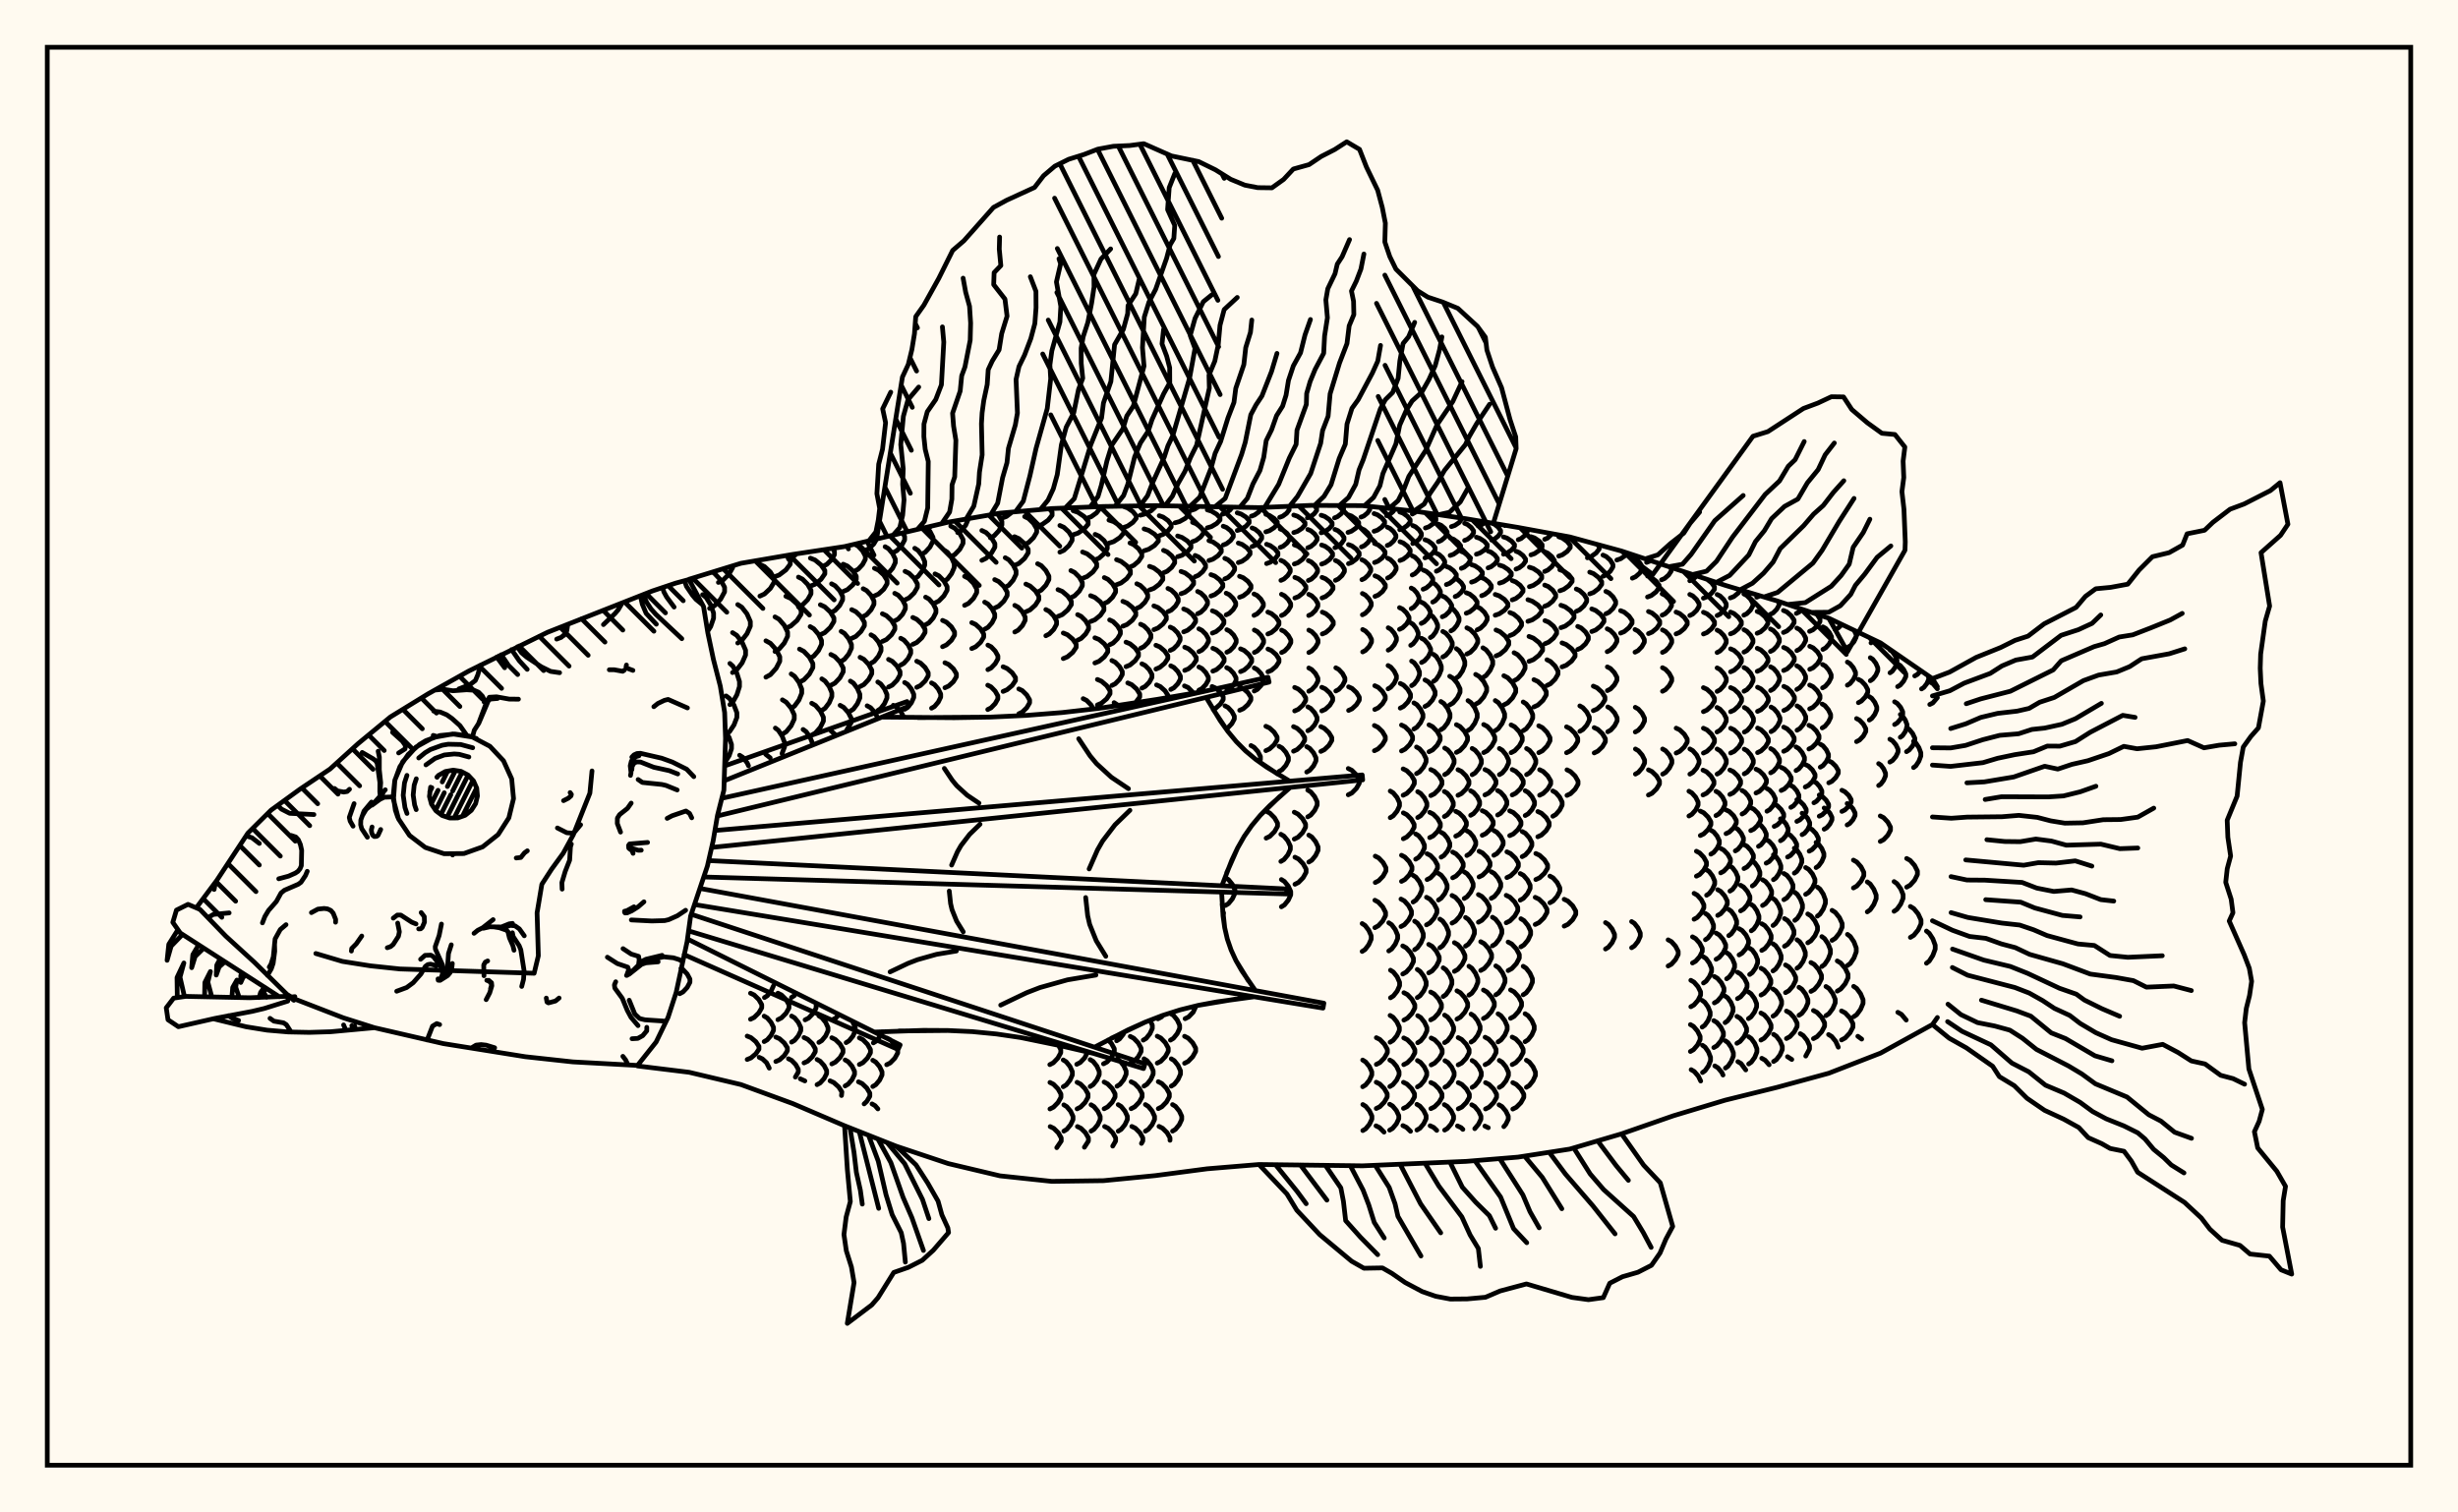 <svg xmlns="http://www.w3.org/2000/svg" width="520" height="320"><rect x="0" y="0" width="520" height="320" fill="floralwhite"/><rect x="10" y="10" width="500" height="300" stroke="black" stroke-width="1" fill="none"/><path stroke="black" stroke-width="1" fill="none" stroke-linecap="round" stroke-linejoin="round" d="
M 145.76 122.56 156.75 119.18 167.71 117.3 178.67 115.64 200.59 110.48 211.55 108.57 222.51 107.6 233.47 107.16 244.42 106.98 266.34 107.4 277.3 106.93 288.26 106.98 299.22 108.14 310.18 109.76 321.14 111.59 332.09 113.6 343.05 116.59 364.97 123.84 375.93 127.13 386.89 130.8 397.85 136.03 408.81 143.58 409.86 145.28 
M 409.86 215.28 408.81 216.77 397.85 222.81 386.89 227.07 375.93 230.06 364.97 232.77 354.01 236.07 343.05 239.89 332.09 243.12 321.14 244.82 310.18 245.72 288.26 246.66 266.34 246.38 255.38 247.29 244.42 248.73 233.47 249.8 222.51 249.95 211.55 248.78 200.59 246.18 189.63 242.52 178.67 238.18 167.71 233.49 156.75 229.47 145.79 226.87 134.87 225.53 
M 143.79 210.25 144.49 209.87 145.38 208.92 145.96 207.83 145.96 207.16 145.38 206.08 144.49 205.13 144.05 204.89 
M 153.4 161.25 154.26 159.88 154.75 158.41 154.75 157.51 154.26 156.05 153.44 154.7 
M 153.61 155.35 154.34 154.8 155.28 153.38 155.89 151.79 155.89 150.8 155.28 149.2 154.34 147.79 153.61 147.24 
M 158.34 162.01 158.09 161.44 157.18 160.25 156.47 159.79 
M 158.77 215.65 159.54 215.27 160.52 214.31 161.15 213.23 161.15 212.56 160.52 211.47 159.54 210.51 158.77 210.14 
M 158.07 224.16 158.87 223.83 159.9 222.96 160.56 221.99 160.56 221.38 159.9 220.4 158.87 219.54 158.07 219.21 
M 149.69 133.61 150.35 132.56 150.96 130.8 150.96 129.72 150.35 127.96 149.39 126.42 148.64 125.81 
M 154.41 149.08 155.06 148.49 155.9 146.98 156.44 145.26 156.44 144.2 155.9 142.48 155.06 140.96 154.41 140.37 
M 161.72 211.06 162.34 210.67 163.14 209.66 163.61 208.63 
M 161.66 220.38 162.3 220.01 163.11 219.08 163.64 218.01 163.64 217.36 163.11 216.3 162.3 215.36 161.66 214.99 
M 162.74 225.99 162.17 224.85 161.29 224.03 160.61 223.71 
M 150.11 128.72 151.13 128.18 152.44 126.79 153.29 125.22 153.29 124.25 152.44 122.68 151.13 121.3 150.67 121.05 
M 154.97 142.3 155.86 141.72 157 140.25 157.73 138.59 157.73 137.56 157 135.89 155.86 134.42 154.97 133.85 
M 162.94 160.34 161.98 159.59 
M 164.57 215.74 165.32 215.36 166.29 214.38 166.91 213.28 166.91 212.59 166.29 211.48 165.32 210.51 164.57 210.13 
M 164.13 224.59 164.92 224.24 165.92 223.34 166.57 222.32 166.57 221.69 165.92 220.67 164.92 219.77 164.13 219.42 
M 151.98 123.23 152.96 122.74 154.21 121.49 155.01 120.08 155.01 119.72 
M 156.07 136.05 156.93 135.5 158.03 134.08 158.74 132.48 158.74 131.49 158.03 129.88 156.93 128.47 156.07 127.91 
M 165.44 159.43 165.99 157.99 165.99 157.13 165.47 155.74 164.66 154.52 164.03 154.04 
M 167.44 211.04 168.05 210.65 
M 167.46 220.49 168.09 220.12 168.89 219.15 169.41 218.07 169.41 217.39 168.89 216.3 168.09 215.34 167.46 214.97 
M 168.26 227.89 168.88 226.83 168.88 226.22 168.32 225.22 167.47 224.35 166.8 224.01 
M 162.03 143.27 162.98 142.75 164.19 141.41 164.97 139.9 164.97 138.96 164.19 137.44 162.98 136.1 162.03 135.58 
M 165.52 155.32 166.32 154.83 167.36 153.57 168.03 152.14 168.03 151.25 167.36 149.82 166.32 148.56 165.52 148.07 
M 170.32 215.78 171.07 215.39 172.03 214.4 172.65 213.27 172.65 212.74 
M 170.09 224.89 170.86 224.53 171.85 223.59 172.48 222.53 172.48 221.88 171.85 220.82 170.86 219.88 170.09 219.52 
M 170.27 228.7 169.31 228.26 
M 160.76 126.12 161.73 125.67 162.97 124.5 163.77 123.18 163.77 122.36 162.97 121.03 161.73 119.87 160.76 119.41 
M 163.95 137.84 164.81 137.34 165.91 136.07 166.62 134.63 166.62 133.73 165.91 132.29 164.81 131.02 163.95 130.52 
M 167.38 149.87 168.1 149.37 169.02 148.11 169.61 146.67 169.61 145.79 169.02 144.35 168.1 143.09 167.38 142.59 
M 171.82 157.1 171.36 155.95 170.54 154.8 169.9 154.34 
M 173.23 220.55 173.85 220.17 174.66 219.19 175.17 218.08 175.17 217.4 174.66 216.29 173.85 215.31 173.23 214.93 
M 172.85 229.49 173.5 229.13 174.34 228.2 174.88 227.15 174.88 226.5 174.34 225.45 173.5 224.52 172.85 224.16 
M 163.69 122.09 164.82 121.67 166.25 120.59 167.18 119.37 167.18 118.61 166.36 117.53 
M 166.25 132.91 167.29 132.45 168.62 131.27 169.48 129.94 169.48 129.12 168.62 127.79 167.29 126.61 166.25 126.15 
M 169.14 144.32 170.05 143.85 171.22 142.63 171.97 141.25 171.97 140.4 171.22 139.02 170.05 137.81 169.14 137.33 
M 171.72 155.53 172.52 155.07 173.54 153.9 174.2 152.57 174.2 151.75 173.54 150.42 172.52 149.25 171.72 148.79 
M 176.05 215.79 176.8 215.4 177.3 214.87 
M 175.97 225.1 176.73 224.72 177.71 223.76 178.34 222.67 178.34 221.99 177.71 220.9 176.73 219.94 175.97 219.56 
M 178.02 231.79 178.1 231.02 177.43 229.97 176.4 229.05 175.6 228.68 
M 166.81 118.29 167.7 117.89 168.52 117.17 
M 168.92 128.41 169.77 127.98 170.86 126.89 171.57 125.64 171.57 124.87 170.86 123.63 169.77 122.53 168.92 122.1 
M 171.39 139.26 172.16 138.81 173.16 137.65 173.8 136.33 173.8 135.51 173.16 134.2 172.16 133.03 171.39 132.58 
M 173.86 150.31 174.54 149.86 175.42 148.7 175.98 147.38 175.98 146.57 175.42 145.25 174.54 144.09 173.86 143.63 
M 176.61 155.35 175.74 154.59 
M 179 220.6 179.62 220.21 180.43 219.22 180.94 218.1 180.94 217.4 180.43 216.29 
M 178.79 229.76 179.43 229.38 180.25 228.43 180.78 227.34 180.78 226.67 180.25 225.59 179.43 224.63 178.79 224.26 
M 171.44 124.01 172.43 123.61 173.68 122.58 174.5 121.41 174.5 120.69 173.68 119.52 172.43 118.49 171.44 118.09 
M 173.55 134.29 174.47 133.86 175.65 132.75 176.42 131.5 176.42 130.73 175.65 129.48 174.47 128.38 173.55 127.95 
M 175.77 144.99 176.62 144.54 177.69 143.41 178.39 142.13 178.39 141.33 177.69 140.05 176.62 138.92 175.77 138.47 
M 179.15 154.43 180.11 152.8 180.11 152.02 179.47 150.77 178.49 149.66 177.73 149.23 
M 181.8 225.22 182.55 224.84 183.52 223.86 184.15 222.75 184.15 222.06 183.52 220.95 182.55 219.97 181.8 219.59 
M 182.81 233.56 183.38 233.02 184.02 231.94 184.02 231.28 183.38 230.21 182.39 229.26 181.61 228.89 
M 174.12 119.8 174.9 119.42 175.89 118.45 176.53 117.35 176.53 116.67 176.16 116.02 
M 175.92 129.56 176.67 129.15 177.64 128.1 178.26 126.91 178.26 126.17 177.64 124.98 176.67 123.93 175.92 123.52 
M 177.95 139.92 178.65 139.49 179.55 138.39 180.13 137.14 180.13 136.36 179.55 135.12 178.65 134.01 177.95 133.58 
M 179.9 150.45 180.55 150.02 181.37 148.91 181.91 147.66 181.91 146.89 181.37 145.63 180.55 144.53 179.9 144.1 
M 184.76 220.65 185.39 220.26 186.19 219.25 186.63 218.28 
M 184.64 229.88 185.27 229.5 186.08 228.54 186.6 227.44 186.6 226.77 186.08 225.67 185.27 224.71 184.64 224.33 
M 185.72 234.62 185.12 233.93 184.48 233.56 
M 178.37 125.15 179.27 124.76 180.41 123.75 181.15 122.61 181.15 121.91 180.41 120.77 179.27 119.76 178.37 119.37 
M 180.18 135.06 181.05 134.65 182.15 133.59 182.87 132.4 182.87 131.66 182.15 130.46 181.05 129.41 180.18 128.99 
M 181.95 145.26 182.75 144.84 183.77 143.76 184.43 142.54 184.43 141.79 183.77 140.57 182.75 139.49 181.95 139.07 
M 185.73 152.03 185.13 150.8 184.19 149.74 183.45 149.33 
M 187.58 225.27 188.33 224.89 189.3 223.9 189.92 222.78 189.92 222.09 189.3 220.97 188.33 219.98 187.58 219.6 
M 180.83 120.82 181.55 120.43 182.47 119.45 183.07 118.33 183.07 117.64 182.47 116.53 181.55 115.55 180.83 115.16 
M 182.61 130.45 183.34 130.05 184.28 129.02 184.89 127.86 184.89 127.14 184.28 125.98 183.34 124.96 182.61 124.56 
M 184.26 140.33 184.94 139.92 185.82 138.87 186.39 137.69 186.39 136.95 185.82 135.77 184.94 134.72 184.26 134.31 
M 185.7 150.33 186.32 149.92 187.12 148.87 187.64 147.68 187.64 146.94 187.12 145.75 186.32 144.7 185.7 144.29 
M 182.99 116.48 183.79 116.09 184.83 115.11 185.47 114.04 
M 184.99 126.08 185.86 125.68 186.96 124.67 187.67 123.51 187.67 122.8 186.96 121.65 185.86 120.63 184.99 120.23 
M 186.67 135.71 187.52 135.32 188.61 134.3 189.31 133.14 189.31 132.43 188.61 131.28 187.52 130.26 186.67 129.86 
M 187.97 145.36 188.76 144.96 189.76 143.94 190.41 142.79 190.41 142.08 189.76 140.92 188.76 139.91 187.97 139.51 
M 191.21 151.78 190.62 150.63 189.7 149.62 188.98 149.22 
M 187.25 121.68 187.95 121.27 188.84 120.23 189.41 119.04 189.41 118.31 188.84 117.13 187.95 116.08 187.25 115.67 
M 189.28 131.37 190.01 130.98 190.94 129.96 191.53 128.81 191.53 128.09 190.94 126.94 190.01 125.92 189.28 125.53 
M 190.55 140.71 191.23 140.32 192.11 139.34 192.67 138.22 192.67 137.53 192.11 136.41 191.23 135.42 190.55 135.04 
M 191.38 150.07 192 149.69 192.8 148.7 193.31 147.58 193.31 146.89 192.8 145.77 192 144.78 191.38 144.4 
M 188.96 116.91 189.74 116.5 190.74 115.44 191.38 114.24 191.38 113.5 190.97 112.74 
M 191.47 126.91 192.31 126.5 193.39 125.45 194.08 124.26 194.08 123.53 193.39 122.34 192.31 121.29 191.47 120.88 
M 193.11 136.33 193.94 135.94 195.01 134.95 195.7 133.83 195.7 133.14 195.01 132.02 193.94 131.03 193.11 130.64 
M 193.94 145.42 194.72 145.04 195.72 144.08 196.37 142.99 196.37 142.32 195.72 141.23 194.72 140.27 193.94 139.9 
M 193.52 122.4 194.2 121.97 195.07 120.85 195.63 119.59 195.63 118.81 195.07 117.55 194.2 116.44 193.52 116 
M 195.82 132.18 196.52 131.78 197.42 130.76 198 129.61 198 128.9 197.42 127.75 196.52 126.73 195.82 126.34 
M 197.07 149.84 197.7 149.48 198.5 148.54 199.01 147.49 199.01 146.84 198.5 145.78 197.7 144.85 197.07 144.49 
M 194.92 117.29 195.72 116.85 196.74 115.74 197.39 114.47 197.39 113.69 196.74 112.42 195.95 111.57 
M 197.8 127.57 198.63 127.15 199.68 126.08 200.37 124.87 200.37 124.12 199.68 122.9 198.63 121.83 197.8 121.42 
M 199.4 136.83 200.22 136.45 201.27 135.48 201.94 134.38 201.94 133.7 201.27 132.61 200.22 131.64 199.4 131.26 
M 199.9 145.51 200.69 145.15 201.69 144.23 202.33 143.19 202.33 142.54 201.69 141.5 200.69 140.58 199.9 140.22 
M 196.13 112.01 196.99 111.32 
M 199.74 122.97 200.43 122.53 201.3 121.38 201.87 120.08 201.87 119.28 201.3 117.99 200.43 116.84 199.74 116.39 
M 201.13 117.79 201.97 117.35 203.05 116.22 203.74 114.95 203.74 114.16 203.05 112.88 201.97 111.75 201.13 111.31 
M 204.06 128.08 204.89 127.67 205.95 126.6 206.63 125.39 206.63 124.64 205.95 123.42 204.89 122.36 204.06 121.94 
M 205.58 137.22 206.4 136.85 207.44 135.9 208.11 134.81 208.11 134.14 207.44 133.06 206.4 132.11 205.58 131.74 
M 202.6 112.69 203.34 112.26 204.28 111.15 204.89 109.73 
M 208.31 133.13 209 132.74 209.87 131.75 210.44 130.62 210.44 129.92 209.87 128.79 209 127.79 208.31 127.4 
M 208.99 141.68 209.67 141.33 210.54 140.42 211.11 139.4 211.11 138.77 210.54 137.75 209.67 136.84 208.99 136.49 
M 208.96 150.12 209.65 149.77 210.53 148.87 211.1 147.86 211.1 147.23 210.53 146.22 209.65 145.32 208.96 144.97 
M 207.71 118.56 208.6 118.13 209.74 117.03 210.47 115.78 210.47 115.01 209.74 113.77 208.6 112.67 207.71 112.24 
M 210.43 128.65 211.28 128.24 212.37 127.19 213.07 126.01 213.07 125.27 212.37 124.08 211.28 123.04 210.43 122.63 
M 212.21 146.29 213.05 145.93 214.13 145.03 214.83 144 214.83 143.36 214.13 142.34 213.05 141.43 212.21 141.07 
M 209.52 113.79 210.31 113.37 211.31 112.29 211.96 111.08 211.96 110.33 211.31 109.11 210.91 108.68 
M 212.66 124.26 213.4 123.84 214.34 122.75 214.95 121.51 214.95 120.75 214.34 119.52 213.4 118.43 212.66 118 
M 214.68 133.72 215.39 133.34 216.3 132.36 216.88 131.24 216.88 130.55 216.3 129.44 215.39 128.46 214.68 128.08 
M 215.53 151.02 216.27 150.66 217.21 149.75 217.82 148.71 217.82 148.07 217.21 147.03 216.27 146.11 215.53 145.76 
M 211.93 109.64 212.92 109.27 214.13 108.34 
M 214.62 119.63 215.55 119.22 216.74 118.16 217.52 116.96 217.52 116.22 216.74 115.02 215.55 113.96 214.62 113.55 
M 217.03 129.44 217.91 129.04 219.04 128.02 219.77 126.87 219.77 126.15 219.04 125 217.91 123.98 217.03 123.58 
M 222.09 225.25 222.84 224.86 223.79 223.87 224.41 222.74 224.41 222.05 223.91 221.13 
M 222.12 234.63 222.87 234.25 223.83 233.27 224.45 232.17 224.45 231.48 223.83 230.38 222.87 229.4 222.12 229.02 
M 223.56 242.82 224.51 241.42 224.51 240.76 223.89 239.68 222.93 238.73 222.17 238.36 
M 216.77 115.2 217.59 114.8 218.64 113.77 219.32 112.61 219.32 111.89 218.64 110.73 217.59 109.7 216.77 109.3 
M 219.51 125.27 220.28 124.86 221.26 123.82 221.9 122.63 221.9 121.9 221.26 120.72 220.28 119.67 219.51 119.27 
M 221.25 134.51 221.98 134.13 222.92 133.17 223.52 132.08 223.52 131.4 222.92 130.31 221.98 129.35 221.25 128.97 
M 224.93 229.93 225.56 229.54 226.35 228.56 226.86 227.44 226.86 226.75 226.35 225.63 225.56 224.65 224.93 224.26 
M 225.06 239.32 225.68 238.94 226.48 237.98 227 236.88 227 236.2 226.48 235.1 225.68 234.14 225.06 233.76 
M 219.43 111.34 220.44 110.98 221.74 110.06 222.58 109.02 222.58 108.37 222 107.65 
M 223.82 130.42 224.73 130.04 225.89 129.05 226.64 127.93 226.64 127.24 225.89 126.12 224.73 125.13 223.82 124.75 
M 224.94 139.34 225.82 138.97 226.94 138.03 227.67 136.96 227.67 136.3 226.94 135.23 225.82 134.29 224.94 133.93 
M 227.79 225.18 228.53 224.8 229.48 223.81 230.09 222.57 
M 227.86 234.61 228.6 234.23 229.56 233.25 230.18 232.14 230.18 231.46 229.56 230.35 228.6 229.37 227.86 228.99 
M 229.41 242.73 230.26 241.42 230.26 240.75 229.64 239.67 228.68 238.72 227.93 238.35 
M 222.23 107.66 222.35 107.62 
M 224.22 116.82 225.06 116.44 226.12 115.45 226.81 114.34 226.81 113.65 226.12 112.54 225.06 111.56 224.22 111.18 
M 226.55 126.46 227.33 126.07 228.33 125.07 228.97 123.94 228.97 123.24 228.33 122.11 227.33 121.11 226.55 120.72 
M 227.98 135.45 228.72 135.08 229.67 134.14 230.29 133.08 230.29 132.42 229.67 131.35 228.72 130.41 227.98 130.04 
M 231.3 150.01 230.82 149.15 229.88 148.19 229.15 147.82 
M 230.63 229.88 231.25 229.49 232.04 228.5 232.55 227.38 232.55 226.69 232.04 225.56 231.25 224.57 230.63 224.19 
M 230.81 239.32 231.43 238.94 232.23 237.97 232.75 236.87 232.75 236.19 232.23 235.09 231.43 234.12 230.81 233.74 
M 227.03 113.14 228.05 112.8 229.35 111.91 230.2 110.91 230.2 110.29 229.35 109.28 228.05 108.4 227.03 108.05 
M 229.02 122.36 229.98 121.98 231.21 121.01 232.01 119.91 232.01 119.23 231.21 118.14 229.98 117.17 229.02 116.79 
M 230.72 131.5 231.63 131.13 232.79 130.18 233.54 129.1 233.54 128.43 232.79 127.35 231.63 126.4 230.72 126.03 
M 231.63 140.27 232.51 139.91 233.63 138.98 234.35 137.93 234.35 137.28 233.63 136.23 232.51 135.3 231.63 134.94 
M 232.16 149.15 233.02 148.78 234.12 147.85 234.83 146.78 234.83 146.13 234.12 145.06 233.02 144.13 232.16 143.76 
M 233.45 225.08 234.19 224.69 235.13 223.7 235.74 222.58 235.74 221.89 235.13 220.77 234.43 220.03 
M 233.58 234.59 234.32 234.2 235.28 233.22 235.9 232.11 235.9 231.42 235.28 230.3 234.32 229.32 233.58 228.93 
M 235.4 242.49 236.02 241.42 236.02 240.75 235.4 239.67 234.43 238.71 233.68 238.34 
M 229.97 109.64 230.84 109.33 231.95 108.53 232.67 107.62 232.67 107.19 
M 231.68 118.46 232.51 118.09 233.57 117.15 234.25 116.09 234.25 115.43 233.57 114.37 232.51 113.43 231.68 113.06 
M 233.62 127.69 234.39 127.32 235.37 126.36 236.01 125.28 236.01 124.61 235.37 123.53 234.39 122.57 233.62 122.2 
M 234.75 136.42 235.48 136.06 236.41 135.14 237.02 134.11 237.02 133.47 236.41 132.43 235.48 131.51 234.75 131.16 
M 235.22 145.03 235.93 144.67 236.84 143.75 237.43 142.71 237.43 142.07 236.84 141.03 235.93 140.11 235.22 139.75 
M 236.62 149.28 235.69 148.66 
M 236.23 220.21 236.84 219.82 237.62 218.84 237.87 218.29 
M 236.31 229.82 236.93 229.43 237.73 228.44 238.24 227.3 238.24 226.6 237.73 225.47 236.93 224.47 236.31 224.08 
M 236.56 239.33 237.18 238.95 237.98 237.97 238.5 236.86 238.5 236.18 237.98 235.08 237.18 234.1 236.56 233.72 
M 234.6 114.92 235.61 114.59 236.9 113.74 237.73 112.78 237.73 112.18 236.9 111.22 235.61 110.37 234.6 110.04 
M 236.21 123.71 237.16 123.35 238.36 122.43 239.14 121.38 239.14 120.74 238.36 119.69 237.16 118.77 236.21 118.41 
M 237.54 132.49 238.42 132.14 239.56 131.22 240.28 130.18 240.28 129.54 239.56 128.51 238.42 127.59 237.54 127.23 
M 238.21 141.05 239.06 140.7 240.15 139.79 240.85 138.77 240.85 138.14 240.15 137.11 239.06 136.21 238.21 135.86 
M 240.15 148.77 241.12 147.46 241.12 146.81 240.45 145.77 239.4 144.85 238.58 144.49 
M 239.11 224.97 239.85 224.59 240.8 223.6 241.41 222.47 241.41 221.78 240.8 220.66 239.85 219.67 239.11 219.28 
M 239.3 234.57 240.05 234.18 241.01 233.19 241.62 232.07 241.62 231.38 241.01 230.26 240.05 229.27 239.3 228.88 
M 241.48 241.92 241.77 241.41 241.77 240.74 241.15 239.66 240.19 238.7 239.44 238.33 
M 237.7 111.6 238.56 111.3 239.66 110.53 240.37 109.66 240.37 109.11 239.66 108.24 238.56 107.47 237.7 107.17 
M 239.05 119.97 239.85 119.62 240.88 118.74 241.55 117.74 241.55 117.12 240.88 116.11 239.85 115.23 239.05 114.88 
M 240.5 128.71 241.24 128.36 242.19 127.45 242.8 126.43 242.8 125.79 242.19 124.77 241.24 123.86 240.5 123.51 
M 241.3 137.16 242 136.81 242.9 135.93 243.48 134.92 243.48 134.3 242.9 133.3 242 132.42 241.3 132.07 
M 241.58 145.59 242.26 145.24 243.14 144.35 243.7 143.33 243.7 142.7 243.14 141.69 242.26 140.8 241.58 140.45 
M 241.86 220.07 242.48 219.69 243.27 218.71 243.78 217.61 243.78 216.92 243.3 215.86 
M 242.02 229.79 242.65 229.4 243.45 228.39 243.96 227.26 243.96 226.55 243.45 225.41 242.65 224.41 242.02 224.01 
M 242.31 239.33 242.93 238.94 243.73 237.97 244.25 236.86 244.25 236.17 243.73 235.06 242.93 234.09 242.31 233.7 
M 241.24 109.01 242.25 108.74 243.55 108.05 244.38 107.27 244.38 106.98 
M 242.04 116.53 243.01 116.21 244.25 115.41 245.05 114.5 245.05 113.93 244.25 113.02 243.01 112.21 242.04 111.9 
M 243.19 124.82 244.1 124.48 245.25 123.62 246 122.63 246 122.02 245.25 121.04 244.1 120.17 243.19 119.83 
M 244.11 133.22 244.96 132.88 246.04 132.01 246.74 131.01 246.74 130.4 246.04 129.41 244.96 128.53 244.11 128.19 
M 244.54 141.56 245.35 141.21 246.39 140.34 247.06 139.34 247.06 138.73 246.39 137.74 245.35 136.86 244.54 136.52 
M 247.12 147.62 247.12 147.18 246.47 146.16 245.46 145.26 244.68 144.91 
M 244.96 215.56 245.71 215.17 246.06 214.8 
M 244.82 224.93 245.57 224.55 246.53 223.55 247.15 222.43 247.15 221.73 246.53 220.61 245.57 219.62 244.82 219.23 
M 245.04 234.56 245.79 234.17 246.76 233.18 247.38 232.06 247.38 231.36 246.76 230.24 245.79 229.25 245.04 228.86 
M 247.52 241.26 247.52 240.74 246.9 239.65 245.94 238.7 245.19 238.32 
M 245.24 113.35 246.06 113.06 247.1 112.32 247.77 111.49 247.77 110.97 247.1 110.13 246.06 109.4 245.24 109.11 
M 246.15 121.19 246.91 120.87 247.88 120.04 248.51 119.1 248.51 118.52 247.88 117.59 246.91 116.76 246.15 116.44 
M 247.08 129.42 247.78 129.09 248.68 128.23 249.26 127.26 249.26 126.66 248.68 125.69 247.78 124.83 247.08 124.5 
M 247.57 137.61 248.25 137.28 249.11 136.42 249.66 135.45 249.66 134.85 249.11 133.87 248.25 133.02 247.57 132.68 
M 247.68 145.87 248.34 145.53 249.18 144.66 249.72 143.68 249.72 143.06 249.18 142.08 248.34 141.21 247.68 140.87 
M 247.61 220.07 248.24 219.69 249.04 218.7 249.56 217.59 249.56 216.91 249.04 215.8 248.24 214.81 247.61 214.43 
M 247.79 229.8 248.42 229.41 249.22 228.4 249.74 227.26 249.74 226.56 249.22 225.42 248.42 224.41 247.79 224.02 
M 248.06 239.32 248.68 238.94 249.48 237.96 250 236.85 250 236.17 249.48 235.06 248.68 234.08 248.06 233.7 
M 248.59 110.61 249.54 110.35 250.74 109.68 251.52 108.92 251.52 108.44 250.74 107.68 249.71 107.1 
M 249.13 117.79 250.04 117.49 251.2 116.73 251.95 115.86 251.95 115.33 251.2 114.46 250.04 113.7 249.13 113.4 
M 249.85 125.62 250.71 125.3 251.8 124.48 252.51 123.55 252.51 122.97 251.8 122.04 250.71 121.22 249.85 120.9 
M 250.41 133.69 251.22 133.36 252.26 132.52 252.93 131.56 252.93 130.97 252.26 130.02 251.22 129.17 250.41 128.84 
M 250.63 141.84 251.42 141.51 252.42 140.65 253.07 139.69 253.07 139.09 252.42 138.12 251.42 137.26 250.63 136.93 
M 252.54 146.67 251.35 145.46 250.58 145.12 
M 250.71 215.53 251.46 215.15 252.42 214.16 253.04 212.83 
M 250.6 224.96 251.36 224.57 252.32 223.58 252.95 222.45 252.95 221.76 252.32 220.63 251.36 219.64 250.6 219.25 
M 252 107.98 252.76 107.73 253.6 107.19 
M 252.29 114.6 253.03 114.32 253.99 113.61 254.6 112.81 254.6 112.31 253.99 111.51 253.03 110.8 252.29 110.52 
M 252.83 122.02 253.54 121.71 254.45 120.93 255.04 120.05 255.04 119.5 254.45 118.61 253.54 117.83 252.83 117.52 
M 253.36 129.86 254.03 129.54 254.89 128.72 255.45 127.79 255.45 127.21 254.89 126.28 254.03 125.46 253.36 125.14 
M 253.63 137.87 254.28 137.54 255.12 136.7 255.65 135.75 255.65 135.16 255.12 134.21 254.28 133.37 253.63 133.04 
M 253.63 146.02 254.28 145.69 255.1 144.83 255.63 143.87 255.63 143.27 255.1 142.31 254.28 141.45 253.63 141.12 
M 255.41 111.67 256.28 111.42 257.39 110.76 258.1 110.01 258.1 109.55 257.39 108.8 256.28 108.14 255.41 107.88 
M 255.75 118.6 256.6 118.31 257.67 117.58 258.37 116.75 258.37 116.23 257.67 115.4 256.6 114.66 255.75 114.38 
M 256.18 126.11 256.99 125.8 258.02 125.02 258.69 124.12 258.69 123.57 258.02 122.67 256.99 121.88 256.18 121.58 
M 256.48 133.95 257.27 133.63 258.27 132.81 258.92 131.88 258.92 131.3 258.27 130.37 257.27 129.55 256.48 129.23 
M 256.58 142 257.35 141.68 258.34 140.83 258.97 139.88 258.97 139.29 258.34 138.34 257.35 137.49 256.58 137.16 
M 256.65 150.09 257.18 149.85 258.15 148.99 258.78 148.02 258.78 147.42 258.15 146.44 257.18 145.58 256.42 145.25 
M 258.77 194 258.85 193.14 258.66 192.8 
M 258.58 108.81 259.28 108.57 260.17 107.96 260.7 107.32 
M 258.78 115.31 259.47 115.04 260.35 114.35 260.91 113.56 260.91 113.07 260.35 112.29 259.47 111.6 258.78 111.33 
M 259.11 122.48 259.78 122.19 260.63 121.43 261.19 120.57 261.19 120.04 260.63 119.19 259.78 118.43 259.11 118.13 
M 259.4 130.09 260.05 129.78 260.88 128.98 261.42 128.08 261.42 127.52 260.88 126.61 260.05 125.81 259.4 125.5 
M 259.54 138 260.18 137.68 261 136.85 261.52 135.91 261.52 135.32 261 134.38 260.18 133.55 259.54 133.23 
M 259.51 146.13 260.15 145.8 260.96 144.95 261.49 143.99 261.49 143.4 260.96 142.44 260.15 141.59 259.51 141.26 
M 259.36 154.19 259.79 153.96 260.6 153.1 261.13 152.12 261.13 151.52 260.6 150.54 259.79 149.68 259.15 149.34 
M 259.24 191.58 259.89 191.18 260.72 190.16 261.26 189 261.26 188.29 260.72 187.13 259.89 186.11 259.24 185.71 
M 261.74 112.24 262.55 111.99 263.59 111.34 264.26 110.6 264.26 110.14 263.59 109.4 262.55 108.75 261.74 108.5 
M 261.97 119.03 262.77 118.75 263.79 118.03 264.45 117.22 264.45 116.71 263.79 115.9 262.77 115.18 261.97 114.9 
M 262.23 126.37 263.01 126.07 264.01 125.29 264.65 124.42 264.65 123.88 264.01 123 263.01 122.23 262.23 121.93 
M 262.44 142.1 263.2 141.77 264.17 140.93 264.8 139.98 264.8 139.4 264.17 138.45 263.2 137.61 262.44 137.28 
M 262.26 150.28 263.03 149.94 264 149.08 264.63 148.11 264.63 147.51 264 146.54 263.03 145.69 262.26 145.35 
M 264.73 109.21 265.39 108.97 266.24 108.36 266.79 107.67 266.79 107.38 
M 264.88 115.64 265.53 115.37 266.37 114.69 266.92 113.91 266.92 113.43 266.37 112.66 265.53 111.97 264.88 111.7 
M 265.29 130.2 265.93 129.89 266.74 129.1 267.27 128.21 267.27 127.66 266.74 126.76 265.93 125.97 265.29 125.67 
M 265.36 138.05 265.99 137.73 266.8 136.9 267.32 135.97 267.32 135.39 266.8 134.45 265.99 133.62 265.36 133.3 
M 265.34 146.21 265.97 145.88 266.78 145.03 267.3 144.07 267.3 143.47 266.78 142.51 265.97 141.66 265.34 141.32 
M 266.4 161.2 266.65 160.71 266.65 160.06 266.12 159.02 265.3 158.1 264.65 157.74 
M 267.79 112.53 268.57 112.28 269.57 111.63 270.22 110.9 270.22 110.44 269.57 109.71 268.57 109.06 267.79 108.81 
M 267.95 119.24 268.72 118.96 269.71 118.25 270.35 117.44 270.35 116.95 269.71 116.14 268.72 115.43 267.95 115.15 
M 268.22 134.14 268.98 133.82 269.95 133.02 270.57 132.1 270.57 131.54 269.95 130.62 268.98 129.82 268.22 129.5 
M 268.24 142.14 268.99 141.82 269.96 140.98 270.58 140.03 270.58 139.44 269.96 138.49 268.99 137.65 268.24 137.32 
M 267.8 158.82 268.56 158.47 269.55 157.58 270.18 156.56 270.18 155.93 269.55 154.91 268.56 154.01 267.8 153.66 
M 267.86 177.33 268.64 176.95 269.63 175.96 270.27 174.83 270.27 174.14 269.63 173.02 268.64 172.03 267.86 171.64 
M 270.72 109.45 271.36 109.21 272.19 108.6 272.72 107.9 272.72 107.47 272.47 107.14 
M 270.83 115.82 271.47 115.56 272.29 114.88 272.82 114.11 272.82 113.63 272.29 112.86 271.47 112.19 270.83 111.92 
M 270.98 122.8 271.62 122.51 272.43 121.77 272.96 120.94 272.96 120.42 272.43 119.59 271.62 118.85 270.98 118.56 
M 271.1 130.23 271.73 129.93 272.53 129.14 273.05 128.26 273.05 127.71 272.53 126.82 271.73 126.04 271.1 125.73 
M 271.13 138.06 271.76 137.74 272.56 136.91 273.08 135.98 273.08 135.4 272.56 134.47 271.76 133.64 271.13 133.32 
M 270.58 163.22 271.22 162.86 272.04 161.93 272.57 160.88 272.57 160.23 272.04 159.18 271.22 158.25 270.58 157.89 
M 270.97 182.26 271.62 181.87 272.45 180.87 272.98 179.73 272.98 179.03 272.45 177.9 271.62 176.9 270.97 176.51 
M 271.08 191.86 271.72 191.47 272.54 190.46 273.06 189.33 273.06 188.62 272.54 187.49 271.72 186.49 271.08 186.09 
M 273.7 112.68 274.47 112.43 275.44 111.79 276.08 111.05 276.08 110.6 275.44 109.87 274.47 109.22 273.7 108.97 
M 273.82 119.33 274.58 119.06 275.55 118.35 276.18 117.55 276.18 117.06 275.55 116.26 274.58 115.56 273.82 115.28 
M 273.93 126.52 274.69 126.23 275.65 125.47 276.27 124.61 276.27 124.08 275.65 123.22 274.69 122.46 273.93 122.16 
M 273.89 150.42 274.65 150.08 275.61 149.22 276.23 148.23 276.23 147.63 275.61 146.64 274.65 145.78 273.89 145.44 
M 273.65 158.94 274.41 158.59 275.38 157.68 276.01 156.66 276.01 156.02 275.38 155 274.41 154.09 273.65 153.74 
M 273.81 177.53 274.58 177.15 275.57 176.16 276.2 175.03 276.2 174.34 275.57 173.22 274.58 172.23 273.81 171.84 
M 273.95 187.09 274.71 186.7 275.68 185.71 276.31 184.58 276.31 183.88 275.68 182.75 274.71 181.75 273.95 181.36 
M 276.58 109.57 277.21 109.33 278.02 108.71 278.54 108.01 278.54 107.58 278.06 106.94 
M 276.67 115.9 277.3 115.64 278.11 114.96 278.63 114.2 278.63 113.72 278.11 112.96 277.3 112.28 276.67 112.02 
M 276.78 122.82 277.41 122.54 278.21 121.81 278.73 120.98 278.73 120.46 278.21 119.63 277.41 118.9 276.78 118.61 
M 276.86 130.23 277.49 129.93 278.29 129.15 278.8 128.26 278.8 127.71 278.29 126.83 277.49 126.05 276.86 125.74 
M 276.89 138.06 277.51 137.74 278.31 136.91 278.83 135.98 278.83 135.4 278.31 134.46 277.51 133.64 276.89 133.32 
M 276.88 146.25 277.5 145.91 278.3 145.06 278.81 144.09 278.81 143.49 278.3 142.52 277.5 141.66 276.88 141.33 
M 276.68 154.61 277.3 154.27 278.1 153.39 278.62 152.39 278.62 151.77 278.1 150.77 277.3 149.89 276.68 149.55 
M 276.44 163.35 277.07 162.99 277.88 162.05 278.4 160.99 278.4 160.33 277.88 159.27 277.07 158.34 276.44 157.97 
M 276.66 172.83 277.3 172.45 278.12 171.46 278.65 170.34 278.65 169.65 278.12 168.54 277.3 167.55 276.66 167.17 
M 276.88 182.39 277.51 182.01 278.32 181.01 278.85 179.89 278.85 179.19 278.32 178.07 277.51 177.08 276.88 176.69 
M 279.5 112.73 280.25 112.48 281.21 111.83 281.82 111.1 281.82 110.64 281.21 109.91 280.25 109.26 279.5 109.01 
M 279.59 119.35 280.34 119.07 281.3 118.37 281.91 117.57 281.91 117.08 281.3 116.28 280.34 115.58 279.59 115.31 
M 279.68 126.51 280.43 126.21 281.38 125.46 282 124.6 282 124.07 281.38 123.21 280.43 122.46 279.68 122.16 
M 279.74 134.13 280.48 133.82 281.44 133.01 282.06 132.1 282.06 131.54 281.44 130.63 280.48 129.83 279.74 129.51 
M 279.63 150.41 280.38 150.07 281.33 149.2 281.94 148.21 281.94 147.6 281.33 146.62 280.38 145.75 279.63 145.41 
M 279.43 158.98 280.17 158.62 281.13 157.71 281.75 156.68 281.75 156.04 281.13 155.01 280.17 154.1 279.43 153.74 
M 282.33 109.57 282.94 109.32 283.73 108.7 284.24 108 284.24 107.56 283.8 106.96 
M 282.41 115.88 283.03 115.62 283.82 114.94 284.33 114.18 284.33 113.71 283.82 112.94 283.03 112.27 282.41 112.01 
M 282.51 122.79 283.12 122.5 283.91 121.77 284.42 120.94 284.42 120.43 283.91 119.6 283.12 118.87 282.51 118.58 
M 282.6 146.2 283.21 145.87 284.01 145.02 284.52 144.05 284.52 143.45 284.01 142.48 283.21 141.63 282.6 141.29 
M 285.17 112.65 285.9 112.39 286.84 111.74 287.44 111.01 287.44 110.55 286.84 109.82 285.9 109.17 285.17 108.91 
M 285.27 119.26 286 118.98 286.93 118.28 287.54 117.48 287.54 116.99 286.93 116.19 286 115.49 285.27 115.22 
M 285.3 150.31 286.03 149.97 286.96 149.1 287.57 148.12 287.57 147.51 286.96 146.52 286.03 145.65 285.3 145.32 
M 285.23 168.16 285.99 167.78 286.95 166.81 287.57 165.72 287.57 165.04 286.95 163.94 285.99 162.98 285.23 162.6 
M 287.92 109.41 288.52 109.17 289.29 108.54 289.78 107.83 289.78 107.39 289.6 107.12 
M 288.02 115.72 288.62 115.46 289.39 114.79 289.89 114.02 289.89 113.55 289.39 112.78 288.62 112.11 288.02 111.84 
M 288.12 122.65 288.72 122.36 289.49 121.63 289.99 120.8 289.99 120.28 289.49 119.45 288.72 118.72 288.12 118.43 
M 288.22 130.08 288.82 129.77 289.59 128.99 290.09 128.1 290.09 127.55 289.59 126.66 288.82 125.88 288.22 125.57 
M 288.28 137.93 288.88 137.61 289.66 136.79 290.15 135.85 290.15 135.27 289.66 134.34 288.88 133.51 288.28 133.19 
M 288.17 201.3 288.79 200.9 289.57 199.87 290.08 198.71 290.08 197.99 289.57 196.83 288.79 195.81 288.17 195.4 
M 288.28 229.93 288.9 229.55 289.7 228.56 290.21 227.45 290.21 226.76 289.7 225.65 288.9 224.67 288.28 224.28 
M 288.31 239.2 288.92 238.83 289.71 237.87 290.23 236.78 290.23 236.11 289.71 235.03 288.92 234.07 288.31 233.69 
M 290.69 112.41 291.41 112.16 292.33 111.51 292.92 110.77 292.92 110.31 292.33 109.57 291.41 108.92 290.69 108.66 
M 290.79 119.02 291.5 118.74 292.42 118.04 293.01 117.24 293.01 116.75 292.42 115.96 291.5 115.25 290.79 114.98 
M 290.88 126.18 291.58 125.89 292.49 125.13 293.07 124.27 293.07 123.74 292.49 122.88 291.58 122.12 290.88 121.83 
M 290.84 150.11 291.56 149.77 292.47 148.89 293.06 147.9 293.06 147.29 292.47 146.3 291.56 145.42 290.84 145.08 
M 290.76 158.84 291.5 158.48 292.45 157.55 293.07 156.5 293.07 155.85 292.45 154.79 291.5 153.87 290.76 153.5 
M 290.94 186.72 291.67 186.34 292.6 185.37 293.2 184.27 293.2 183.59 292.6 182.49 291.67 181.52 290.94 181.14 
M 290.86 196.27 291.59 195.87 292.52 194.87 293.12 193.72 293.12 193.02 292.52 191.87 291.59 190.87 290.86 190.47 
M 291.17 225.2 291.92 224.82 292.88 223.83 293.5 222.72 293.5 222.03 292.88 220.92 291.92 219.93 291.17 219.55 
M 291.15 234.53 291.9 234.16 292.85 233.19 293.47 232.09 293.47 231.41 292.85 230.32 291.9 229.35 291.15 228.97 
M 292.8 239.53 291.84 238.57 291.1 238.2 
M 293.36 109.11 293.96 108.86 294.71 108.23 295.07 107.7 
M 293.48 115.41 294.07 115.15 294.82 114.47 295.31 113.71 295.31 113.24 294.82 112.47 294.07 111.8 293.48 111.53 
M 293.55 122.3 294.13 122.01 294.88 121.28 295.36 120.46 295.36 119.94 294.88 119.12 294.13 118.39 293.55 118.1 
M 293.68 137.56 294.24 137.24 294.96 136.42 295.42 135.48 295.42 134.9 294.96 133.97 294.24 133.14 293.68 132.82 
M 293.65 145.74 294.22 145.4 294.95 144.55 295.42 143.57 295.42 142.97 294.95 142 294.22 141.14 293.65 140.81 
M 294.11 173 294.74 172.61 295.55 171.63 296.07 170.52 296.07 169.84 295.55 168.73 294.74 167.75 294.11 167.37 
M 293.8 201.2 294.41 200.79 295.18 199.76 295.68 198.58 295.68 197.86 295.18 196.68 294.41 195.65 293.8 195.24 
M 294.16 211.11 294.78 210.71 295.58 209.7 296.09 208.55 296.09 207.83 295.58 206.68 294.78 205.67 294.16 205.27 
M 294.08 220.51 294.71 220.12 295.52 219.13 296.04 218.02 296.04 217.33 295.52 216.21 294.71 215.22 294.08 214.84 
M 294.02 229.89 294.65 229.51 295.46 228.54 295.98 227.43 295.98 226.75 295.46 225.64 294.65 224.66 294.02 224.28 
M 293.99 239.11 294.61 238.74 295.41 237.78 295.92 236.7 295.92 236.04 295.41 234.96 294.61 234 293.99 233.63 
M 296.12 112.07 296.83 111.82 297.74 111.16 298.33 110.43 298.33 109.97 297.74 109.23 296.83 108.58 296.12 108.32 
M 296.17 118.59 296.86 118.32 297.76 117.63 298.33 116.84 298.33 116.36 297.76 115.57 296.86 114.88 296.17 114.61 
M 296.07 133.15 296.72 132.83 297.55 132.04 298.09 131.13 298.09 130.57 297.55 129.67 296.72 128.87 296.07 128.56 
M 296.23 149.82 296.93 149.46 297.82 148.56 298.4 147.53 298.4 146.89 297.82 145.86 296.93 144.96 296.23 144.6 
M 296.49 158.89 297.24 158.51 298.21 157.56 298.83 156.48 298.83 155.81 298.21 154.73 297.24 153.77 296.49 153.4 
M 296.84 168.26 297.6 167.88 298.58 166.91 299.21 165.81 299.21 165.13 298.58 164.03 297.6 163.06 296.84 162.68 
M 296.88 177.46 297.61 177.09 298.56 176.14 299.17 175.06 299.17 174.39 298.56 173.31 297.61 172.36 296.88 171.98 
M 296.49 186.48 297.2 186.1 298.12 185.14 298.71 184.05 298.71 183.38 298.12 182.29 297.2 181.33 296.49 180.95 
M 296.38 196.04 297.1 195.65 298.01 194.63 298.6 193.49 298.6 192.77 298.01 191.63 297.1 190.61 296.38 190.22 
M 296.76 206.08 297.49 205.67 298.42 204.64 299.02 203.47 299.02 202.74 298.42 201.57 297.49 200.54 296.76 200.13 
M 297 215.83 297.74 215.43 298.7 214.42 299.31 213.28 299.31 212.57 298.7 211.43 297.74 210.42 297 210.03 
M 296.97 225.25 297.73 224.86 298.7 223.88 299.32 222.77 299.32 222.08 298.7 220.96 297.73 219.98 296.97 219.6 
M 296.91 234.51 297.66 234.14 298.63 233.18 299.25 232.09 299.25 231.41 298.63 230.32 297.66 229.36 296.91 228.99 
M 298.4 239.36 297.54 238.52 296.79 238.15 
M 298.78 108.76 299.73 108.22 
M 298.87 115 299.46 114.74 300.22 114.08 300.7 113.33 300.7 112.87 300.22 112.11 299.46 111.45 298.87 111.19 
M 298.76 121.66 299.33 121.38 300.05 120.68 300.52 119.88 300.52 119.39 300.05 118.59 299.33 117.88 298.76 117.61 
M 298.55 128.78 299.08 128.48 299.76 127.72 300.19 126.86 300.19 126.33 299.76 125.47 299.08 124.71 298.55 124.42 
M 298.44 136.54 298.95 136.21 299.6 135.38 300.02 134.45 300.02 133.87 299.6 132.93 298.95 132.1 298.44 131.78 
M 298.63 145.07 299.17 144.71 299.85 143.81 300.29 142.79 300.29 142.15 299.85 141.13 299.17 140.22 298.63 139.87 
M 299.12 154.24 299.74 153.86 300.52 152.9 301.03 151.81 301.03 151.13 300.52 150.04 299.74 149.08 299.12 148.71 
M 299.67 163.68 300.32 163.3 301.15 162.32 301.69 161.21 301.69 160.52 301.15 159.41 300.32 158.43 299.67 158.05 
M 299.92 172.97 300.54 172.6 301.34 171.65 301.86 170.57 301.86 169.9 301.34 168.82 300.54 167.87 299.92 167.5 
M 299.49 181.78 300.09 181.42 300.85 180.49 301.34 179.44 301.34 178.79 300.85 177.73 300.09 176.8 299.49 176.44 
M 298.95 190.85 299.54 190.46 300.29 189.48 300.78 188.37 300.78 187.68 300.29 186.56 299.54 185.58 298.95 185.2 
M 299.27 200.93 299.86 200.52 300.61 199.47 301.1 198.28 301.1 197.55 300.61 196.36 299.86 195.31 299.27 194.9 
M 299.83 211.07 300.43 210.67 301.21 209.63 301.71 208.46 301.71 207.73 301.21 206.56 300.43 205.52 299.83 205.11 
M 299.92 220.62 300.55 220.23 301.35 219.23 301.87 218.11 301.87 217.41 301.35 216.28 300.55 215.28 299.92 214.9 
M 299.86 229.96 300.5 229.58 301.31 228.61 301.83 227.51 301.83 226.83 301.31 225.73 300.5 224.76 299.86 224.38 
M 299.75 239.09 300.38 238.72 301.18 237.78 301.7 236.7 301.7 236.04 301.18 234.97 300.38 234.02 299.75 233.65 
M 301.55 111.71 302.26 111.46 303.18 110.81 303.77 110.08 303.77 109.63 302.88 108.68 
M 301.45 118.03 302.15 117.77 303.04 117.1 303.61 116.35 303.61 115.88 303.04 115.12 302.15 114.45 301.45 114.19 
M 301.07 124.67 301.73 124.39 302.57 123.69 303.11 122.88 303.11 122.39 302.57 121.58 301.73 120.88 301.07 120.6 
M 300.67 131.9 301.29 131.59 302.07 130.81 302.58 129.92 302.58 129.38 302.07 128.49 301.29 127.71 300.67 127.4 
M 300.73 140.17 301.35 139.82 302.15 138.93 302.66 137.92 302.66 137.29 302.15 136.29 301.35 135.39 300.73 135.05 
M 301.46 149.47 302.15 149.09 303.03 148.11 303.6 147.01 303.6 146.32 303.03 145.22 302.15 144.24 301.46 143.86 
M 302.31 159.05 303.07 158.67 304.04 157.68 304.67 156.55 304.67 155.86 304.04 154.74 303.07 153.75 302.31 153.36 
M 302.69 168.33 303.45 167.95 304.42 166.99 305.05 165.91 305.05 165.24 304.42 164.15 303.45 163.19 302.69 162.82 
M 302.46 177.22 303.19 176.86 304.12 175.93 304.71 174.87 304.71 174.22 304.12 173.17 303.19 172.24 302.46 171.87 
M 301.91 186.1 302.62 185.73 303.52 184.78 304.11 183.7 304.11 183.03 303.52 181.95 302.62 181 301.91 180.63 
M 301.78 195.68 302.49 195.28 303.39 194.27 303.98 193.12 303.98 192.4 303.39 191.25 302.49 190.23 301.78 189.84 
M 302.25 205.84 302.97 205.43 303.88 204.38 304.47 203.19 304.47 202.46 303.88 201.27 302.97 200.22 302.25 199.81 
M 302.67 215.78 303.4 215.38 304.34 214.36 304.94 213.2 304.94 212.48 304.34 211.32 303.4 210.29 302.67 209.89 
M 302.77 225.31 303.52 224.92 304.48 223.93 305.1 222.81 305.1 222.12 304.48 220.99 303.52 220 302.77 219.62 
M 302.71 234.56 303.47 234.18 304.44 233.22 305.06 232.14 305.06 231.46 304.44 230.38 303.47 229.42 302.71 229.04 
M 303.95 239.16 303.31 238.54 302.55 238.18 
M 304.3 114.61 304.89 114.35 305.66 113.71 306.15 112.98 306.15 112.53 305.66 111.8 304.89 111.15 304.3 110.9 
M 303.87 120.86 304.44 120.6 305.17 119.94 305.64 119.19 305.64 118.73 305.17 117.98 304.44 117.32 303.87 117.06 
M 303.1 127.39 303.62 127.11 304.29 126.4 304.72 125.6 304.72 125.1 304.29 124.29 303.62 123.58 303.1 123.31 
M 302.6 134.9 303.09 134.57 303.72 133.74 304.13 132.79 304.13 132.2 303.72 131.26 303.09 130.42 302.6 130.1 
M 303.27 144.16 303.8 143.78 304.47 142.78 304.91 141.66 304.91 140.96 304.47 139.83 303.8 138.84 303.27 138.45 
M 304.82 154.4 305.44 153.99 306.24 152.95 306.75 151.77 306.75 151.04 306.24 149.87 305.44 148.83 304.82 148.42 
M 305.63 163.89 306.27 163.51 307.09 162.53 307.62 161.42 307.62 160.74 307.09 159.63 306.27 158.65 305.63 158.27 
M 305.56 172.76 306.17 172.4 306.95 171.48 307.45 170.43 307.45 169.79 306.95 168.74 306.17 167.82 305.56 167.46 
M 304.88 181.36 305.47 181 306.23 180.08 306.71 179.05 306.71 178.41 306.23 177.37 305.47 176.45 304.88 176.1 
M 304.31 190.42 304.89 190.04 305.65 189.06 306.14 187.95 306.14 187.26 305.65 186.15 304.89 185.17 304.31 184.79 
M 304.61 200.53 305.2 200.11 305.95 199.06 306.44 197.86 306.44 197.12 305.95 195.93 305.2 194.87 304.61 194.46 
M 305.31 210.84 305.9 210.43 306.66 209.37 307.15 208.17 307.15 207.43 306.66 206.24 305.9 205.18 305.31 204.77 
M 305.61 220.6 306.23 220.21 307.01 219.19 307.52 218.05 307.52 217.33 307.01 216.19 306.23 215.17 305.61 214.77 
M 305.68 230.04 306.31 229.66 307.11 228.68 307.63 227.57 307.63 226.89 307.11 225.78 306.31 224.8 305.68 224.42 
M 305.62 239.1 306.18 238.77 306.99 237.82 307.51 236.75 307.51 236.09 306.99 235.02 306.18 234.08 305.55 233.71 
M 307.05 111.42 307.78 111.17 308.71 110.54 309.31 109.63 
M 306.79 117.52 307.5 117.27 308.41 116.63 309 115.9 309 115.45 308.41 114.73 307.5 114.09 306.79 113.84 
M 305.99 123.68 306.67 123.42 307.53 122.76 308.09 122 308.09 121.54 307.53 120.78 306.67 120.12 305.99 119.86 
M 305.12 130.5 305.77 130.2 306.58 129.43 307.11 128.57 307.11 128.03 306.58 127.17 305.77 126.4 305.12 126.1 
M 305.23 139 305.87 138.63 306.7 137.69 307.23 136.63 307.23 135.97 306.7 134.91 305.87 133.97 305.23 133.6 
M 306.69 149.14 307.39 148.73 308.29 147.68 308.88 146.48 308.88 145.74 308.29 144.55 307.39 143.5 306.69 143.08 
M 308.11 159.19 308.87 158.79 309.83 157.77 310.46 156.61 310.46 155.9 309.83 154.74 308.87 153.72 308.11 153.32 
M 308.44 168.27 309.18 167.9 310.14 166.96 310.76 165.89 310.76 165.23 310.14 164.16 309.18 163.21 308.44 162.85 
M 307.97 176.91 308.69 176.55 309.62 175.64 310.22 174.6 310.22 173.96 309.62 172.93 308.69 172.02 307.97 171.66 
M 307.32 185.72 308.03 185.35 308.95 184.41 309.55 183.34 309.55 182.67 308.95 181.6 308.03 180.65 307.32 180.28 
M 307.18 195.31 307.9 194.91 308.81 193.89 309.41 192.74 309.41 192.03 308.81 190.87 307.9 189.85 307.18 189.46 
M 307.68 205.52 308.4 205.11 309.32 204.05 309.91 202.85 309.91 202.11 309.32 200.91 308.4 199.86 307.68 199.44 
M 308.22 215.62 308.95 215.21 309.88 214.17 310.49 212.99 310.49 212.26 309.88 211.08 308.95 210.04 308.22 209.63 
M 308.48 225.3 309.23 224.91 310.18 223.9 310.8 222.77 310.8 222.06 310.18 220.93 309.23 219.93 308.48 219.53 
M 308.5 234.6 309.26 234.23 310.22 233.26 310.85 232.17 310.85 231.5 310.22 230.4 309.26 229.44 308.5 229.06 
M 309.48 238.95 309.1 238.58 308.34 238.22 
M 309.84 114.34 310.45 114.1 311.24 113.47 311.74 112.75 311.74 112.31 311.24 111.6 310.45 110.97 309.84 110.72 
M 309.15 120.25 309.74 120.01 310.51 119.39 311 118.68 311 118.24 310.51 117.54 309.74 116.91 309.15 116.67 
M 307.85 126.22 308.42 125.96 309.15 125.29 309.62 124.54 309.62 124.07 309.15 123.31 308.42 122.65 307.85 122.38 
M 306.95 133.48 307.51 133.15 308.21 132.3 308.67 131.35 308.67 130.75 308.21 129.8 307.51 128.95 306.95 128.62 
M 308.1 143.45 308.67 143.02 309.4 141.94 309.88 140.72 309.88 139.96 309.4 138.74 308.67 137.66 308.1 137.24 
M 310.56 154.56 311.19 154.13 311.99 153.03 312.51 151.78 312.51 151.01 311.99 149.76 311.19 148.66 310.56 148.23 
M 311.44 163.91 312.07 163.54 312.87 162.57 313.39 161.47 313.39 160.79 312.87 159.69 312.07 158.73 311.44 158.35 
M 311.12 172.5 311.73 172.15 312.52 171.24 313.02 170.22 313.02 169.59 312.52 168.56 311.73 167.66 311.12 167.31 
M 310.32 181.01 310.92 180.66 311.7 179.75 312.2 178.71 312.2 178.08 311.7 177.04 310.92 176.13 310.32 175.78 
M 309.76 190.1 310.37 189.72 311.15 188.74 311.65 187.63 311.65 186.95 311.15 185.84 310.37 184.86 309.76 184.47 
M 310.04 200.18 310.64 199.77 311.42 198.71 311.92 197.52 311.92 196.78 311.42 195.58 310.64 194.52 310.04 194.11 
M 310.76 210.55 311.37 210.14 312.14 209.07 312.64 207.86 312.64 207.12 312.14 205.91 311.37 204.85 310.76 204.43 
M 311.21 220.48 311.82 220.08 312.61 219.05 313.12 217.88 313.12 217.16 312.61 215.99 311.82 214.96 311.21 214.56 
M 311.43 230.07 312.05 229.68 312.86 228.69 313.37 227.57 313.37 226.88 312.86 225.76 312.05 224.77 311.43 224.38 
M 311.99 238.8 312.78 237.86 313.3 236.79 313.3 236.13 312.78 235.06 311.98 234.11 311.35 233.74 
M 312.69 111.28 313.43 111.04 314.3 110.45 
M 312.34 117.26 313.07 117.01 314.02 116.39 314.63 115.68 314.63 115.24 314.02 114.53 313.07 113.91 312.34 113.66 
M 311.31 123.17 312.05 122.91 312.99 122.27 313.6 121.54 313.6 121.09 312.99 120.36 312.05 119.72 311.31 119.47 
M 310.19 129.75 310.93 129.45 311.87 128.7 312.48 127.84 312.48 127.31 311.87 126.46 310.93 125.7 310.19 125.41 
M 310.32 138.38 311.06 138.01 312.01 137.04 312.62 135.94 312.62 135.27 312.01 134.17 311.06 133.21 310.32 132.83 
M 312.18 148.99 312.93 148.56 313.89 147.46 314.51 146.22 314.51 145.45 313.89 144.21 312.93 143.12 312.18 142.69 
M 313.88 159.24 314.64 158.84 315.6 157.8 316.23 156.63 316.23 155.9 315.6 154.73 314.64 153.69 313.88 153.29 
M 314.14 168.19 314.89 167.83 315.85 166.89 316.47 165.83 316.47 165.18 315.85 164.12 314.89 163.18 314.14 162.82 
M 313.57 176.73 314.32 176.37 315.27 175.47 315.89 174.44 315.89 173.81 315.27 172.78 314.32 171.87 313.57 171.52 
M 312.9 185.54 313.64 185.17 314.6 184.22 315.22 183.15 315.22 182.49 314.6 181.42 313.64 180.47 312.9 180.1 
M 312.76 195.12 313.5 194.72 314.46 193.7 315.08 192.55 315.08 191.84 314.46 190.69 313.5 189.67 312.76 189.27 
M 313.25 205.33 313.99 204.92 314.94 203.86 315.55 202.66 315.55 201.92 314.94 200.71 313.99 199.65 313.25 199.24 
M 313.83 215.49 314.57 215.08 315.52 214.03 316.13 212.84 316.13 212.11 315.52 210.92 314.57 209.87 313.83 209.46 
M 314.18 225.26 314.93 224.87 315.88 223.86 316.5 222.71 316.5 222 315.88 220.86 314.93 219.85 314.18 219.45 
M 314.27 234.63 315.02 234.25 315.99 233.28 316.61 232.18 316.61 231.5 315.99 230.41 315.02 229.44 314.27 229.06 
M 314.85 238.6 314.13 238.25 
M 315.55 114.28 316.17 114.04 316.96 113.41 317.46 112.7 317.46 112.26 316.96 111.55 316.17 110.92 315.55 110.68 
M 314.81 120.15 315.44 119.91 316.25 119.29 316.77 118.59 316.77 118.15 316.25 117.45 315.44 116.83 314.81 116.59 
M 313.45 126.04 314.1 125.78 314.95 125.12 315.49 124.37 315.49 123.9 314.95 123.15 314.1 122.49 313.45 122.23 
M 312.5 133.26 313.18 132.93 314.06 132.08 314.62 131.13 314.62 130.53 314.06 129.57 313.18 128.73 312.5 128.4 
M 313.72 143.35 314.39 142.92 315.24 141.83 315.79 140.59 315.79 139.82 315.24 138.58 314.39 137.49 313.72 137.06 
M 316.33 154.6 316.97 154.16 317.78 153.05 318.31 151.8 318.31 151.02 317.78 149.76 316.97 148.65 316.33 148.22 
M 317.2 163.9 317.82 163.53 318.62 162.56 319.14 161.47 319.14 160.79 318.62 159.7 317.82 158.73 317.2 158.36 
M 316.83 172.44 317.46 172.09 318.26 171.19 318.78 170.17 318.78 169.54 318.26 168.52 317.46 167.62 316.83 167.27 
M 316.03 180.96 316.66 180.61 317.48 179.69 318 178.66 318 178.02 317.48 176.99 316.66 176.08 316.03 175.72 
M 315.48 190.07 316.13 189.69 316.95 188.71 317.49 187.6 317.49 186.91 316.95 185.8 316.13 184.82 315.48 184.44 
M 315.74 200.12 316.38 199.71 317.2 198.66 317.72 197.46 317.72 196.72 317.2 195.53 316.38 194.47 315.74 194.06 
M 316.45 210.48 317.07 210.07 317.87 209 318.39 207.79 318.39 207.05 317.87 205.84 317.07 204.77 316.45 204.36 
M 316.92 220.44 317.54 220.04 318.34 219.01 318.85 217.83 318.85 217.11 318.34 215.94 317.54 214.9 316.92 214.5 
M 317.18 230.07 317.8 229.68 318.6 228.69 319.12 227.56 319.12 226.87 318.6 225.74 317.8 224.75 317.18 224.36 
M 318.14 238.37 318.56 237.88 319.08 236.81 319.08 236.14 318.56 235.07 317.75 234.12 317.12 233.75 
M 318.36 111.2 318.5 111.15 
M 318.07 117.26 318.82 117.01 319.78 116.37 320.4 115.65 320.4 115.21 319.78 114.49 318.82 113.85 318.07 113.6 
M 317.23 123.38 318.03 123.12 319.05 122.46 319.72 121.71 319.72 121.24 319.05 120.5 318.03 119.83 317.23 119.57 
M 316.32 130.17 317.18 129.87 318.29 129.11 319 128.24 319 127.7 318.29 126.83 317.18 126.07 316.32 125.77 
M 316.49 138.78 317.35 138.4 318.47 137.45 319.18 136.37 319.18 135.7 318.47 134.62 317.35 133.66 316.49 133.29 
M 318.15 149.14 318.96 148.72 319.99 147.65 320.66 146.43 320.66 145.68 319.99 144.47 318.96 143.39 318.15 142.97 
M 319.68 159.25 320.44 158.85 321.41 157.83 322.04 156.67 322.04 155.95 321.41 154.79 320.44 153.77 319.68 153.37 
M 319.91 168.2 320.66 167.83 321.63 166.9 322.25 165.84 322.25 165.18 321.63 164.12 320.66 163.19 319.91 162.82 
M 319.38 176.8 320.15 176.45 321.13 175.53 321.77 174.5 321.77 173.86 321.13 172.82 320.15 171.91 319.38 171.56 
M 318.79 185.68 319.57 185.31 320.58 184.36 321.22 183.29 321.22 182.62 320.58 181.55 319.57 180.6 318.79 180.23 
M 318.65 195.24 319.43 194.85 320.44 193.83 321.09 192.69 321.09 191.98 320.44 190.83 319.43 189.82 318.65 189.43 
M 319.05 205.35 319.81 204.94 320.79 203.89 321.42 202.7 321.42 201.96 320.79 200.77 319.81 199.72 319.05 199.31 
M 319.56 215.45 320.31 215.04 321.27 214 321.89 212.81 321.89 212.08 321.27 210.9 320.31 209.85 319.56 209.44 
M 319.91 225.24 320.66 224.84 321.61 223.83 322.23 222.68 322.23 221.97 321.61 220.82 320.66 219.81 319.91 219.42 
M 320.04 234.65 320.79 234.27 321.75 233.3 322.37 232.19 322.37 231.51 321.75 230.41 320.79 229.44 320.04 229.06 
M 321.19 114.19 321.8 113.94 322.58 113.3 323.08 112.58 322.94 111.92 
M 320.72 120.41 321.37 120.15 322.21 119.5 322.74 118.75 322.74 118.29 322.21 117.55 321.37 116.89 320.72 116.63 
M 319.92 126.92 320.66 126.64 321.6 125.93 322.2 125.13 322.2 124.63 321.6 123.83 320.66 123.12 319.92 122.84 
M 319.42 134.47 320.22 134.14 321.23 133.29 321.89 132.33 321.89 131.73 321.23 130.77 320.22 129.93 319.42 129.6 
M 320.31 144.03 321.05 143.62 322.01 142.59 322.63 141.43 322.63 140.7 322.01 139.54 321.05 138.5 320.31 138.1 
M 322.24 154.6 322.88 154.19 323.71 153.13 324.25 151.93 324.25 151.19 323.71 149.99 322.88 148.93 322.24 148.52 
M 322.95 163.89 323.58 163.52 324.38 162.56 324.9 161.47 324.9 160.79 324.38 159.71 323.58 158.75 322.95 158.37 
M 322.66 172.55 323.29 172.19 324.1 171.28 324.63 170.25 324.63 169.61 324.1 168.57 323.29 167.66 322.66 167.3 
M 322.02 181.25 322.68 180.89 323.52 179.96 324.07 178.91 324.07 178.27 323.52 177.22 322.68 176.29 322.02 175.93 
M 321.61 190.45 322.29 190.07 323.15 189.09 323.71 187.98 323.71 187.29 323.15 186.18 322.29 185.2 321.61 184.82 
M 321.75 200.33 322.41 199.92 323.26 198.89 323.81 197.71 323.81 196.99 323.26 195.82 322.41 194.78 321.75 194.38 
M 322.24 210.47 322.87 210.06 323.67 209.01 324.19 207.82 324.19 207.08 323.67 205.9 322.87 204.85 322.24 204.44 
M 322.64 220.4 323.26 220 324.06 218.97 324.57 217.8 324.57 217.08 324.06 215.91 323.26 214.88 322.64 214.48 
M 322.91 230.05 323.53 229.66 324.32 228.66 324.83 227.54 324.83 226.84 324.32 225.71 323.53 224.71 322.91 224.32 
M 323.87 117.4 324.63 117.14 325.61 116.47 326.24 115.71 326.24 115.24 325.61 114.48 324.63 113.81 323.87 113.55 
M 323.55 124.13 324.39 123.85 325.47 123.13 326.16 122.32 326.16 121.81 325.47 121 324.39 120.29 323.55 120.01 
M 323.24 131.46 324.16 131.15 325.34 130.35 326.11 129.45 326.11 128.89 325.34 127.99 324.16 127.2 323.24 126.88 
M 323.46 139.93 324.39 139.57 325.57 138.65 326.34 137.61 326.34 136.97 325.57 135.93 324.39 135.01 323.46 134.65 
M 324.51 149.57 325.35 149.18 326.42 148.18 327.12 147.04 327.12 146.33 326.42 145.19 325.35 144.19 324.51 143.8 
M 325.53 159.25 326.3 158.86 327.28 157.87 327.91 156.75 327.91 156.06 327.28 154.94 326.3 153.95 325.53 153.56 
M 325.71 168.25 326.46 167.88 327.43 166.94 328.06 165.88 328.06 165.22 327.43 164.16 326.46 163.22 325.71 162.85 
M 325.33 177.04 326.1 176.68 327.09 175.75 327.73 174.7 327.73 174.04 327.09 172.99 326.1 172.06 325.33 171.7 
M 324.91 186.09 325.71 185.72 326.74 184.76 327.4 183.67 327.4 183 326.74 181.91 325.71 180.96 324.91 180.58 
M 324.78 195.6 325.58 195.21 326.61 194.21 327.27 193.07 327.27 192.37 326.61 191.24 325.58 190.24 324.78 189.85 
M 326.78 114.1 327.4 113.84 328.37 112.91 
M 326.78 120.91 327.44 120.62 328.29 119.9 328.84 119.08 328.84 118.58 328.29 117.76 327.44 117.04 326.78 116.75 
M 326.79 128.27 327.54 127.96 328.49 127.18 329.11 126.3 329.11 125.76 328.49 124.87 327.54 124.09 326.79 123.79 
M 326.84 136.2 327.64 135.86 328.66 135.01 329.31 134.05 329.31 133.45 328.66 132.49 327.64 131.64 326.84 131.31 
M 327.27 145.03 328.02 144.66 328.98 143.71 329.6 142.64 329.6 141.98 328.98 140.91 328.02 139.96 327.27 139.59 
M 328.51 172.7 329.14 172.33 329.95 171.4 330.48 170.35 330.48 169.7 329.95 168.64 329.14 167.71 328.51 167.35 
M 327.89 191 328.57 190.62 329.43 189.63 329.99 188.52 329.99 187.84 329.43 186.72 328.57 185.74 327.89 185.36 
M 329.76 117.66 330.54 117.38 331.54 116.67 332.19 115.86 332.19 115.37 331.54 114.56 330.54 113.85 329.76 113.57 
M 329.99 125 330.83 124.69 331.9 123.92 332.59 123.04 332.59 122.5 331.9 121.62 330.83 120.85 329.99 120.55 
M 330.22 132.8 331.11 132.48 332.25 131.66 332.99 130.72 332.99 130.14 332.25 129.21 331.11 128.38 330.22 128.06 
M 330.45 141.1 331.34 140.76 332.48 139.87 333.21 138.87 333.21 138.25 332.48 137.25 331.34 136.37 330.45 136.02 
M 331.41 159.26 332.17 158.89 333.15 157.94 333.78 156.86 333.78 156.19 333.15 155.11 332.17 154.16 331.41 153.78 
M 331.5 168.29 332.25 167.93 333.22 166.98 333.84 165.92 333.84 165.26 333.22 164.19 332.25 163.25 331.5 162.88 
M 330.91 195.95 331.7 195.57 332.71 194.58 333.36 193.46 333.36 192.76 332.71 191.64 331.7 190.65 330.91 190.27 
M 332.55 114.16 333.19 113.9 
M 333.47 129.35 334.18 129.02 335.09 128.2 335.67 127.27 335.67 126.69 335.09 125.76 334.18 124.94 333.47 124.62 
M 333.77 137.41 334.5 137.07 335.42 136.23 336.02 135.27 336.02 134.67 335.42 133.71 334.5 132.86 333.77 132.53 
M 334.22 154.73 334.86 154.36 335.69 153.43 336.23 152.37 336.23 151.71 335.69 150.65 334.86 149.72 334.22 149.35 
M 335.82 118.02 336.62 117.74 337.65 117.01 338.31 116.18 338.31 115.67 337.93 115.19 
M 336.31 125.65 337.13 125.34 338.18 124.54 338.85 123.63 338.85 123.07 338.18 122.17 337.13 121.37 336.31 121.05 
M 336.74 133.62 337.57 133.3 338.63 132.47 339.32 131.52 339.32 130.94 338.63 129.99 337.57 129.16 336.74 128.83 
M 337.07 150.36 337.87 150.01 338.88 149.11 339.53 148.08 339.53 147.45 338.88 146.43 337.87 145.52 337.07 145.17 
M 337.26 159.3 338.02 158.93 339 158 339.62 156.95 339.62 156.3 339 155.24 338.02 154.31 337.26 153.95 
M 339.12 121.94 339.8 121.63 340.67 120.85 341.22 119.96 341.22 119.42 340.67 118.53 339.8 117.75 339.12 117.44 
M 339.73 129.87 340.4 129.55 341.25 128.73 341.8 127.79 341.8 127.21 341.25 126.28 340.4 125.45 339.73 125.13 
M 340.01 137.88 340.67 137.55 341.51 136.71 342.06 135.75 342.06 135.16 341.51 134.21 340.67 133.37 340.01 133.04 
M 340.04 146.12 340.7 145.78 341.53 144.91 342.07 143.92 342.07 143.31 341.53 142.32 340.7 141.44 340.04 141.1 
M 340.13 154.82 340.76 154.47 341.58 153.55 342.11 152.52 342.11 151.88 341.58 150.84 340.76 149.92 340.13 149.57 
M 339.65 200.79 340.26 200.41 341.05 199.44 341.56 198.34 341.56 197.66 341.05 196.55 340.26 195.58 339.65 195.2 
M 342.05 118.49 342.87 118.21 343.92 117.48 344.31 117.01 
M 342.84 133.95 343.62 133.63 344.62 132.8 345.27 131.86 345.27 131.28 344.62 130.35 343.62 129.52 342.84 129.2 
M 345.33 122.33 346 122.03 346.87 121.28 347.42 120.42 347.42 119.89 346.87 119.03 346 118.27 345.33 117.97 
M 345.89 137.99 346.53 137.66 347.34 136.83 347.87 135.88 347.87 135.3 347.34 134.35 346.53 133.52 345.89 133.19 
M 345.95 154.87 346.58 154.52 347.38 153.61 347.9 152.58 347.9 151.94 347.38 150.91 346.58 150.01 345.95 149.65 
M 345.98 163.78 346.6 163.42 347.4 162.49 347.92 161.45 347.92 160.8 347.4 159.75 346.6 158.83 345.98 158.47 
M 345.17 200.52 345.76 200.14 346.52 199.18 347.01 198.09 347.01 197.41 346.52 196.32 345.76 195.35 345.17 194.98 
M 348.34 118.99 349.26 118.64 
M 348.54 126.31 349.33 126.01 350.34 125.24 350.99 124.36 350.99 123.82 350.34 122.95 349.33 122.18 348.54 121.88 
M 348.74 134.06 349.5 133.74 350.48 132.93 351.12 132.01 351.12 131.43 350.48 130.51 349.5 129.7 348.74 129.38 
M 348.73 168.21 349.48 167.85 350.44 166.92 351.07 165.87 351.07 165.22 350.44 164.17 349.48 163.24 348.73 162.88 
M 351.5 122.68 352.16 122.39 353 121.66 353.55 120.83 353.55 120.32 353.33 119.98 
M 351.63 130.16 352.27 129.86 353.09 129.07 353.62 128.18 353.62 127.63 353.09 126.73 352.27 125.95 351.63 125.64 
M 351.7 138.03 352.34 137.71 353.14 136.88 353.66 135.94 353.66 135.36 353.14 134.42 352.34 133.59 351.7 133.27 
M 351.71 146.26 352.34 145.92 353.14 145.05 353.66 144.07 353.66 143.46 353.14 142.48 352.34 141.61 351.71 141.27 
M 351.74 163.79 352.37 163.43 353.17 162.5 353.69 161.45 353.69 160.81 353.17 159.76 352.37 158.83 351.74 158.47 
M 354.58 134.12 355.34 133.8 356.31 133 356.94 132.09 356.94 131.53 356.31 130.61 355.34 129.81 354.58 129.5 
M 354.6 159.33 355.35 158.97 356.32 158.05 356.94 157.02 356.94 156.37 356.32 155.34 355.35 154.42 354.6 154.06 
M 352.9 204.38 353.59 204.01 354.46 203.04 355.03 201.95 355.03 201.28 354.46 200.19 353.59 199.22 352.9 198.85 
M 357.48 122.88 358.12 122.6 358.95 121.85 
M 357.48 130.23 358.11 129.92 358.92 129.15 359.45 128.27 359.45 127.72 358.92 126.85 358.11 126.07 357.48 125.77 
M 357.5 163.79 358.12 163.43 358.93 162.5 359.44 161.45 359.44 160.8 358.93 159.75 358.12 158.82 357.5 158.46 
M 357.3 172.65 357.92 172.29 358.73 171.38 359.24 170.34 359.24 169.7 358.73 168.67 357.92 167.76 357.3 167.4 
M 360.36 126.56 361.11 126.27 362.08 125.52 362.7 124.67 362.7 124.14 362.08 123.29 361.16 122.58 
M 360.37 134.14 361.12 133.83 362.09 133.03 362.71 132.12 362.71 131.56 362.09 130.66 361.12 129.86 360.37 129.54 
M 360.36 150.57 361.11 150.23 362.08 149.34 362.7 148.34 362.7 147.72 362.08 146.72 361.11 145.83 360.36 145.49 
M 360.36 159.33 361.11 158.97 362.08 158.05 362.7 157.02 362.7 156.38 362.08 155.34 361.11 154.42 360.36 154.07 
M 360.27 168.2 361.02 167.84 361.97 166.92 362.59 165.89 362.59 165.25 361.97 164.21 361.02 163.29 360.27 162.94 
M 359.71 176.78 360.43 176.43 361.35 175.53 361.95 174.51 361.95 173.88 361.35 172.86 360.43 171.96 359.71 171.61 
M 358.88 185.38 359.57 185.03 360.44 184.11 361.01 183.06 361.01 182.42 360.44 181.38 359.57 180.46 358.88 180.1 
M 358.39 194.49 359.06 194.12 359.91 193.17 360.46 192.09 360.46 191.42 359.91 190.34 359.06 189.39 358.39 189.01 
M 358.05 203.75 358.72 203.37 359.57 202.41 360.13 201.32 360.13 200.64 359.57 199.55 358.72 198.59 358.05 198.21 
M 357.7 213 358.37 212.62 359.22 211.65 359.77 210.55 359.77 209.86 359.22 208.76 358.37 207.79 357.7 207.41 
M 357.61 222.47 358.27 222.09 359.12 221.1 359.67 219.97 359.67 219.28 359.12 218.16 358.27 217.16 357.61 216.78 
M 359.79 228.72 359.3 227.71 358.44 226.71 357.77 226.32 
M 363.26 130.24 363.88 129.94 364.67 129.16 365.19 128.28 365.19 127.74 364.67 126.86 363.88 126.08 363.26 125.78 
M 363.26 138.06 363.88 137.73 364.68 136.91 365.19 135.98 365.19 135.4 364.68 134.46 363.88 133.64 363.26 133.32 
M 363.26 146.29 363.88 145.95 364.68 145.09 365.2 144.11 365.2 143.5 364.68 142.52 363.88 141.65 363.26 141.31 
M 363.24 154.87 363.86 154.52 364.67 153.62 365.19 152.59 365.19 151.96 364.67 150.93 363.86 150.03 363.24 149.68 
M 363.26 163.78 363.88 163.42 364.68 162.5 365.2 161.45 365.2 160.8 364.68 159.75 363.88 158.83 363.26 158.47 
M 363.02 172.56 363.63 172.21 364.42 171.32 364.92 170.3 364.92 169.68 364.42 168.66 363.63 167.77 363.02 167.42 
M 361.94 180.72 362.52 180.37 363.25 179.49 363.73 178.5 363.73 177.88 363.25 176.88 362.52 176 361.94 175.66 
M 361.04 189.41 361.59 189.05 362.29 188.11 362.75 187.06 362.75 186.4 362.29 185.34 361.59 184.41 361.04 184.04 
M 360.79 198.82 361.34 198.44 362.05 197.48 362.5 196.38 362.5 195.71 362.05 194.61 361.34 193.65 360.79 193.27 
M 360.38 207.98 360.93 207.6 361.63 206.64 362.09 205.55 362.09 204.87 361.63 203.78 360.93 202.81 360.38 202.44 
M 360.1 217.31 360.64 216.93 361.34 215.95 361.79 214.83 361.79 214.14 361.34 213.03 360.64 212.05 360.1 211.66 
M 360.17 226.92 360.72 226.53 361.42 225.53 361.87 224.39 361.87 223.69 361.42 222.55 360.72 221.55 360.17 221.16 
M 366.06 126.51 366.8 126.22 367.74 125.46 368.2 124.81 
M 366.09 134.11 366.83 133.8 367.78 133 368.39 132.09 368.39 131.53 367.78 130.62 366.83 129.81 366.09 129.5 
M 366.11 142.14 366.85 141.81 367.8 140.97 368.41 140.01 368.41 139.41 367.8 138.46 366.85 137.61 366.11 137.28 
M 366.12 150.58 366.87 150.23 367.82 149.35 368.44 148.34 368.44 147.72 367.82 146.71 366.87 145.83 366.12 145.48 
M 366.13 159.32 366.88 158.97 367.83 158.06 368.45 157.02 368.45 156.38 367.83 155.35 366.88 154.44 366.13 154.08 
M 365.96 168.08 366.69 167.73 367.63 166.83 368.23 165.81 368.23 165.18 367.63 164.16 366.69 163.26 365.96 162.91 
M 365.15 176.38 365.85 176.04 366.75 175.17 367.32 174.18 367.32 173.57 366.75 172.58 365.85 171.7 365.15 171.36 
M 364.02 184.68 364.68 184.32 365.53 183.43 366.08 182.41 366.08 181.78 365.53 180.76 364.68 179.87 364.02 179.51 
M 363.39 193.68 364.04 193.31 364.87 192.37 365.41 191.29 365.41 190.63 364.87 189.56 364.04 188.61 363.39 188.24 
M 363.05 202.96 363.7 202.58 364.53 201.62 365.07 200.53 365.07 199.85 364.53 198.76 363.7 197.8 363.05 197.42 
M 362.68 212.19 363.33 211.81 364.17 210.83 364.71 209.73 364.71 209.05 364.17 207.95 363.33 206.98 362.68 206.6 
M 362.56 221.64 363.21 221.26 364.05 220.26 364.59 219.14 364.59 218.44 364.05 217.32 363.21 216.33 362.56 215.94 
M 364.51 227.45 364.26 226.91 363.42 225.91 362.77 225.52 
M 368.92 130.16 369.53 129.86 370.32 129.08 370.82 128.19 370.82 127.64 370.32 126.76 369.53 125.98 368.92 125.67 
M 368.94 137.98 369.55 137.66 370.34 136.83 370.85 135.9 370.85 135.32 370.34 134.38 369.55 133.56 368.94 133.23 
M 368.96 146.25 369.58 145.91 370.37 145.04 370.87 144.05 370.87 143.44 370.37 142.45 369.58 141.58 368.96 141.24 
M 369.02 154.9 369.64 154.55 370.43 153.64 370.95 152.62 370.95 151.98 370.43 150.95 369.64 150.05 369.02 149.69 
M 369 163.73 369.62 163.38 370.41 162.47 370.92 161.43 370.92 160.8 370.41 159.76 369.62 158.85 369 158.5 
M 368.54 172.23 369.13 171.9 369.89 171.03 370.37 170.05 370.37 169.44 369.89 168.46 369.13 167.59 368.54 167.25 
M 367.11 180.03 367.66 179.7 368.37 178.84 368.83 177.88 368.83 177.28 368.37 176.31 367.66 175.46 367.11 175.12 
M 365.98 188.54 366.52 188.18 367.21 187.26 367.65 186.21 367.65 185.56 367.21 184.52 366.52 183.59 365.98 183.23 
M 365.73 197.96 366.26 197.58 366.95 196.62 367.39 195.53 367.39 194.85 366.95 193.76 366.26 192.8 365.73 192.42 
M 365.28 207.09 365.82 206.71 366.52 205.75 366.96 204.66 366.96 203.99 366.52 202.91 365.82 201.95 365.28 201.57 
M 364.95 216.37 365.49 215.98 366.19 215 366.63 213.9 366.63 213.21 366.19 212.1 365.49 211.12 364.95 210.74 
M 365.02 225.98 365.56 225.59 366.25 224.58 366.7 223.44 366.7 222.74 366.25 221.6 365.56 220.6 365.02 220.21 
M 371.64 126.36 372.36 126.06 
M 371.73 133.99 372.46 133.68 373.39 132.87 374 131.96 374 131.39 373.39 130.48 372.46 129.68 371.73 129.36 
M 371.75 142.04 372.49 141.71 373.43 140.86 374.03 139.9 374.03 139.3 373.43 138.34 372.49 137.49 371.75 137.16 
M 371.81 150.51 372.54 150.17 373.48 149.28 374.09 148.27 374.09 147.65 373.48 146.64 372.54 145.75 371.81 145.4 
M 371.82 159.24 372.55 158.88 373.49 157.98 374.1 156.96 374.1 156.32 373.49 155.3 372.55 154.39 371.82 154.04 
M 371.49 167.78 372.2 167.44 373.11 166.56 373.69 165.57 373.69 164.95 373.11 163.96 372.2 163.08 371.49 162.74 
M 370.37 175.74 371.04 175.41 371.9 174.57 372.46 173.61 372.46 173.02 371.9 172.06 371.04 171.21 370.37 170.88 
M 368.95 183.77 369.59 183.43 370.41 182.55 370.94 181.55 370.94 180.93 370.41 179.94 369.59 179.05 368.95 178.71 
M 368.23 192.72 368.86 192.35 369.67 191.41 370.2 190.34 370.2 189.68 369.67 188.61 368.86 187.67 368.23 187.3 
M 367.91 202.04 368.55 201.66 369.38 200.7 369.91 199.61 369.91 198.93 369.38 197.84 368.55 196.87 367.91 196.49 
M 367.57 211.29 368.22 210.91 369.06 209.94 369.6 208.84 369.6 208.15 369.06 207.05 368.22 206.08 367.57 205.7 
M 367.45 220.74 368.11 220.36 368.95 219.37 369.5 218.24 369.5 217.55 368.95 216.42 368.11 215.43 367.45 215.04 
M 369.32 226.37 368.31 225.01 367.65 224.62 
M 374.5 129.99 375.1 129.69 375.88 128.9 376.38 128.01 376.26 127.24 
M 374.54 137.83 375.15 137.51 375.93 136.68 376.43 135.74 376.43 135.16 375.93 134.22 375.15 133.39 374.54 133.07 
M 374.57 146.1 375.18 145.76 375.95 144.88 376.45 143.89 376.45 143.28 375.95 142.29 375.18 141.42 374.57 141.08 
M 374.67 154.8 375.28 154.44 376.06 153.54 376.56 152.51 376.56 151.88 376.06 150.85 375.28 149.95 374.67 149.59 
M 374.59 163.51 375.19 163.16 375.95 162.27 376.45 161.26 376.45 160.63 375.95 159.62 375.19 158.73 374.59 158.38 
M 373.81 171.64 374.38 171.31 375.1 170.48 375.57 169.53 375.57 168.95 375.1 168 374.38 167.17 373.81 166.84 
M 372.01 179.07 372.54 178.75 373.22 177.92 373.66 176.98 373.66 176.4 373.22 175.46 372.54 174.63 372.01 174.31 
M 370.71 187.45 371.22 187.09 371.89 186.18 372.31 185.14 372.31 184.5 371.89 183.46 371.22 182.54 370.71 182.18 
M 370.49 196.94 371.01 196.56 371.68 195.59 372.11 194.49 372.11 193.81 371.68 192.71 371.01 191.74 370.49 191.37 
M 370.14 206.18 370.69 205.8 371.38 204.84 371.83 203.74 371.83 203.06 371.38 201.96 370.69 200.99 370.14 200.62 
M 369.89 215.52 370.44 215.14 371.16 214.16 371.62 213.04 371.62 212.35 371.16 211.24 370.44 210.26 369.89 209.87 
M 369.94 225.11 370.5 224.72 371.22 223.72 371.68 222.58 371.68 221.88 371.22 220.75 370.5 219.75 369.94 219.35 
M 377.3 133.82 378.02 133.5 378.95 132.69 379.55 131.77 379.55 131.2 378.95 130.28 378.02 129.47 377.3 129.16 
M 377.34 141.86 378.07 141.53 378.99 140.68 379.59 139.72 379.59 139.12 378.99 138.16 378.07 137.31 377.34 136.98 
M 377.38 150.32 378.1 149.97 379.03 149.09 379.62 148.08 379.62 147.46 379.03 146.46 378.1 145.57 377.38 145.22 
M 377.35 158.96 378.06 158.61 378.97 157.72 379.56 156.71 379.56 156.09 378.97 155.08 378.06 154.19 377.35 153.84 
M 376.81 167.25 377.49 166.92 378.37 166.07 378.93 165.1 378.93 164.51 378.37 163.54 377.49 162.69 376.81 162.36 
M 375.34 174.85 375.99 174.53 376.82 173.71 377.35 172.79 377.35 172.21 376.82 171.28 375.99 170.46 375.34 170.14 
M 373.64 182.63 374.27 182.29 375.06 181.43 375.58 180.44 375.58 179.84 375.06 178.85 374.27 177.99 373.64 177.65 
M 372.87 191.58 373.49 191.21 374.28 190.26 374.79 189.19 374.79 188.52 374.28 187.45 373.49 186.5 372.87 186.13 
M 372.7 201.09 373.34 200.71 374.16 199.73 374.69 198.61 374.69 197.92 374.16 196.81 373.34 195.82 372.7 195.44 
M 372.55 210.53 373.22 210.15 374.08 209.16 374.63 208.04 374.63 207.35 374.08 206.23 373.22 205.24 372.55 204.85 
M 372.53 220.06 373.22 219.67 374.1 218.67 374.67 217.54 374.67 216.85 374.1 215.72 373.22 214.72 372.53 214.33 
M 374.27 225.28 373.4 224.3 372.71 223.91 
M 380.03 129.79 380.63 129.48 381.19 128.89 
M 380.13 137.65 380.73 137.33 381.5 136.5 382 135.56 382 134.98 381.5 134.04 380.73 133.21 380.13 132.89 
M 380.12 145.87 380.72 145.53 381.49 144.66 381.98 143.68 381.98 143.07 381.49 142.08 380.72 141.21 380.12 140.87 
M 380.17 154.5 380.76 154.15 381.52 153.26 382.01 152.24 382.01 151.61 381.52 150.6 380.76 149.7 380.17 149.35 
M 379.96 163.03 380.53 162.69 381.26 161.82 381.74 160.84 381.74 160.23 381.26 159.24 380.53 158.37 379.96 158.03 
M 378.86 170.82 379.41 170.5 380.11 169.7 380.56 168.79 380.56 168.22 380.11 167.31 379.41 166.5 378.86 166.19 
M 376.67 177.88 377.19 177.56 377.86 176.76 378.28 175.84 378.28 175.28 377.86 174.36 377.19 173.56 376.67 173.24 
M 375.18 186.12 375.69 185.77 376.34 184.85 376.75 183.81 376.75 183.17 376.34 182.13 375.69 181.22 375.18 180.86 
M 375.09 195.82 375.61 195.43 376.27 194.44 376.7 193.31 376.7 192.61 376.27 191.49 375.61 190.49 375.09 190.1 
M 375.08 205.43 375.63 205.04 376.34 204.04 376.8 202.9 376.8 202.2 376.34 201.07 375.63 200.07 375.08 199.68 
M 375.09 215 375.68 214.61 376.42 213.61 376.9 212.48 376.9 211.78 376.42 210.64 375.68 209.64 375.09 209.25 
M 375.21 224.59 375.8 224.2 376.56 223.2 377.05 222.07 377.05 221.37 376.56 220.24 375.8 219.23 375.21 218.84 
M 382.82 133.58 383.53 133.26 384.44 132.45 385.03 131.52 385.03 130.95 384.36 129.95 
M 382.86 141.61 383.58 141.28 384.49 140.43 385.08 139.47 385.08 138.88 384.49 137.92 383.58 137.07 382.86 136.74 
M 382.84 149.98 383.55 149.64 384.45 148.76 385.03 147.77 385.03 147.15 384.45 146.16 383.55 145.28 382.84 144.94 
M 382.68 158.47 383.37 158.12 384.25 157.25 384.82 156.26 384.82 155.65 384.25 154.66 383.37 153.79 382.68 153.45 
M 381.91 166.51 382.58 166.18 383.43 165.36 383.98 164.42 383.98 163.84 383.43 162.9 382.58 162.08 381.91 161.75 
M 380.13 173.79 380.77 173.47 381.58 172.68 382.11 171.78 382.11 171.22 381.58 170.32 380.77 169.52 380.13 169.21 
M 378.17 181.33 378.79 181 379.58 180.14 380.09 179.17 380.09 178.57 379.58 177.6 378.79 176.74 378.17 176.4 
M 377.39 190.35 378.01 189.98 378.8 189.01 379.31 187.92 379.31 187.24 378.8 186.15 378.01 185.18 377.39 184.81 
M 377.51 200.21 378.16 199.81 378.98 198.79 379.52 197.64 379.52 196.92 378.98 195.77 378.16 194.75 377.51 194.35 
M 377.73 210.02 378.42 209.63 379.31 208.61 379.88 207.45 379.88 206.73 379.31 205.58 378.42 204.56 377.73 204.16 
M 377.93 219.73 378.66 219.33 379.59 218.32 380.19 217.18 380.19 216.47 379.59 215.32 378.66 214.31 377.93 213.92 
M 379.06 224.16 378.15 223.57 
M 385.64 137.4 386.23 137.07 386.98 136.24 387.47 135.3 387.47 134.72 386.98 133.78 386.23 132.95 385.64 132.63 
M 385.57 145.53 386.16 145.19 386.9 144.33 387.39 143.36 387.39 142.76 386.9 141.78 386.16 140.92 385.57 140.59 
M 385.5 154.01 386.07 153.66 386.8 152.78 387.28 151.79 387.28 151.17 386.8 150.18 386.07 149.3 385.5 148.96 
M 385.09 162.32 385.65 161.99 386.36 161.14 386.82 160.18 386.82 159.59 386.36 158.63 385.65 157.78 385.09 157.45 
M 383.74 169.85 384.28 169.54 384.97 168.76 385.42 167.87 385.42 167.32 384.97 166.44 384.28 165.65 383.74 165.35 
M 381.24 176.59 381.76 176.29 382.42 175.5 382.85 174.6 382.85 174.05 382.42 173.15 381.76 172.37 381.24 172.06 
M 379.6 184.74 380.11 184.38 380.76 183.46 381.18 182.42 381.18 181.78 380.76 180.74 380.11 179.82 379.6 179.46 
M 379.7 194.73 380.22 194.33 380.89 193.3 381.32 192.13 381.32 191.41 380.89 190.24 380.22 189.21 379.7 188.8 
M 380.16 204.86 380.73 204.45 381.45 203.4 381.92 202.22 381.92 201.48 381.45 200.29 380.73 199.24 380.16 198.83 
M 380.58 214.81 381.19 214.41 381.97 213.37 382.47 212.21 382.47 211.48 381.97 210.31 381.19 209.28 380.58 208.88 
M 382.01 223.44 382.81 221.95 382.81 221.25 382.29 220.1 381.48 219.1 380.85 218.7 
M 388.18 133.2 388.87 132.88 389.67 132.13 
M 386.88 165.63 387.53 165.32 388.36 164.51 388.9 163.59 388.9 163.02 388.36 162.11 387.53 161.3 386.88 160.98 
M 384.87 172.69 385.51 172.38 386.32 171.6 386.85 170.72 386.85 170.17 386.32 169.29 385.51 168.5 384.87 168.2 
M 382.74 180.09 383.36 179.75 384.17 178.9 384.68 177.93 384.68 177.33 384.17 176.36 383.36 175.51 382.74 175.18 
M 381.99 189.22 382.63 188.83 383.44 187.84 383.96 186.73 383.96 186.04 383.44 184.92 382.63 183.93 381.99 183.55 
M 382.44 199.48 383.1 199.06 383.95 198 384.5 196.8 384.5 196.05 383.95 194.85 383.1 193.78 382.44 193.37 
M 383.11 209.76 383.83 209.35 384.74 208.28 385.34 207.08 385.34 206.33 384.74 205.13 383.83 204.06 383.11 203.65 
M 383.64 219.75 384.4 219.34 385.37 218.31 386 217.13 386 216.41 385.37 215.24 384.4 214.2 383.64 213.8 
M 390.94 136.92 391.5 136.6 392.21 135.77 392.67 134.83 392.67 134.25 392.24 133.35 
M 390.82 144.97 391.37 144.64 392.08 143.79 392.54 142.83 392.54 142.23 392.08 141.27 391.37 140.41 390.82 140.08 
M 385.91 175.44 386.44 175.14 387.12 174.36 387.56 173.47 387.56 172.92 387.12 172.04 386.44 171.26 385.91 170.95 
M 384.2 183.56 384.73 183.2 385.41 182.27 385.85 181.22 385.85 180.57 385.41 179.52 384.73 178.6 384.2 178.24 
M 384.48 193.83 385.02 193.41 385.72 192.34 386.17 191.13 386.17 190.38 385.72 189.17 385.02 188.1 384.48 187.69 
M 385.42 204.49 386 204.06 386.74 202.96 387.23 201.71 387.23 200.94 386.74 199.69 386 198.59 385.42 198.16 
M 386.29 214.89 386.92 214.47 387.73 213.39 388.25 212.18 388.25 211.42 387.73 210.21 386.92 209.13 386.29 208.72 
M 388.9 221.56 388.35 220.32 387.5 219.29 386.84 218.89 
M 393.15 148.67 393.78 148.33 394.6 147.48 395.13 146.51 395.13 145.91 394.6 144.94 393.78 144.08 393.15 143.74 
M 392.76 156.91 393.39 156.58 394.2 155.73 394.72 154.77 394.72 154.17 394.2 153.21 393.39 152.37 392.76 152.03 
M 389.66 171.68 390.29 171.37 391.1 170.59 391.62 169.71 391.62 169.17 391.1 168.28 390.29 167.51 389.66 167.2 
M 387.58 198.96 388.27 198.52 389.15 197.42 389.72 196.17 389.72 195.4 389.15 194.15 388.27 193.04 387.58 192.61 
M 388.68 209.7 389.41 209.26 390.35 208.15 390.96 206.89 390.96 206.12 390.35 204.86 389.41 203.75 388.68 203.31 
M 389.58 220.03 390.36 219.61 391.36 218.54 392 217.33 392 216.58 391.36 215.37 390.36 214.3 389.58 213.89 
M 395.82 136.02 396.56 135.42 
M 395.67 144.03 396.18 143.69 396.84 142.85 397.26 141.89 397.26 141.29 396.84 140.33 396.18 139.48 395.67 139.15 
M 395.46 152.35 395.97 152.01 396.62 151.15 397.04 150.17 397.04 149.57 396.62 148.59 395.97 147.73 395.46 147.39 
M 390.77 174.54 391.31 174.23 392 173.44 392.45 172.55 392.45 172 392 171.11 391.31 170.32 390.77 170.01 
M 390.84 204.28 391.44 203.84 392.21 202.69 392.7 201.39 392.7 200.58 392.21 199.28 391.44 198.14 390.84 197.69 
M 392.15 215.12 392.79 214.68 393.61 213.56 394.14 212.3 394.14 211.51 393.61 210.25 392.79 209.13 392.15 208.69 
M 393.85 219.85 393.03 219.25 
M 392.1 187.87 392.81 187.47 393.71 186.44 394.3 185.28 394.3 184.56 393.71 183.4 392.81 182.38 392.1 181.98 
M 399.84 142.35 400.32 142.02 400.92 141.19 401.32 140.24 401.32 139.65 400.92 138.71 400.32 137.87 399.84 137.54 
M 397.43 166.2 397.9 165.89 398.5 165.08 398.89 164.16 398.89 163.6 398.5 162.68 397.9 161.87 397.43 161.56 
M 395.03 192.93 395.64 192.5 396.41 191.39 396.91 190.15 396.91 189.37 396.41 188.13 395.64 187.02 395.03 186.59 
M 401.45 145.27 402.01 144.95 402.72 144.11 403.19 143.17 403.19 142.59 402.72 141.64 402.01 140.81 401.45 140.48 
M 400.81 153.29 401.36 152.96 402.07 152.13 402.53 151.18 402.53 150.59 402.07 149.64 401.36 148.81 400.81 148.48 
M 399.81 161.24 400.37 160.91 401.08 160.07 401.54 159.11 401.54 158.52 401.08 157.57 400.37 156.73 399.81 156.4 
M 397.78 178.03 398.48 177.66 399.37 176.72 399.94 175.66 399.94 175 399.37 173.93 398.48 172.99 397.78 172.63 
M 403.27 215.82 402.25 214.61 401.49 214.18 
M 402.02 155.99 402.48 155.66 403.06 154.82 403.43 153.87 403.43 153.28 403.06 152.33 402.48 151.49 402.02 151.16 
M 400.7 192.81 401.31 192.39 402.1 191.29 402.61 190.05 402.61 189.28 402.1 188.04 401.31 186.95 400.7 186.52 
M 405.07 143.01 405.64 142.69 406.36 141.89 
M 403.33 159.04 403.89 158.69 404.62 157.81 405.09 156.81 405.09 156.18 404.62 155.18 403.89 154.3 403.33 153.95 
M 403.36 187.7 404.1 187.28 405.04 186.23 405.64 185.03 405.64 184.29 405.04 183.1 404.1 182.04 403.36 181.63 
M 404.15 198.33 404.88 197.88 405.8 196.75 406.4 195.46 406.4 194.66 405.8 193.37 404.88 192.24 404.15 191.79 
M 406.51 145.76 407 145.44 407.63 144.63 408.03 143.72 407.96 142.99 
M 404.82 162.4 405.32 162.02 405.95 161.05 406.36 159.95 406.36 159.27 405.95 158.18 405.32 157.21 404.82 156.83 
M 407.55 203.8 408.14 203.34 408.9 202.15 409.4 200.81 409.4 199.98 408.9 198.64 408.14 197.46 407.55 196.99 
M 408.25 149.05 408.89 148.73 409.86 147.6 
M 409.86 145.74 408.89 144.61 408.25 144.29 
M 178.67 115.64 178.67 115.64 
M 185.45 114.04 190.91 79.77 192.15 77.1 192.91 73.97 193.46 70.62 193.73 66.99 195.46 64.55 198.6 58.9 201.54 52.99 203.92 50.94 210.17 43.89 212.95 42.37 218.86 39.66 220.77 37.18 223.15 35.16 226.08 33.7 229.31 32.69 232.24 31.56 235.54 30.95 239 30.79 241.97 30.4 247.82 32.99 253.59 34.19 257.14 35.93 260.37 37.94 263.35 39.17 266.08 39.7 269.08 39.74 271.56 37.96 273.61 35.76 276.94 34.83 279.51 33.1 282.36 31.64 284.91 30 287.61 31.6 289.08 35.35 291.45 40.24 292.43 43.9 293.08 47.22 292.97 51.2 294.01 54.27 295.31 56.93 299.91 61.52 302.07 62.87 305.2 63.91 308.41 65.23 312.55 69.04 314.24 71.35 314.56 74.07 315.75 77.65 317.66 82.02 319.45 88.76 320.66 92.44 320.75 94.92 315.92 110.72 
M 310.18 109.76 310.18 109.76 
M 183.81 114.43 185.3 112.54 185.8 110.03 186.1 107.57 185.51 104.45 185.89 98.21 186.7 95.04 187.35 89.43 186.73 86.5 188.44 82.97 
M 188.94 113.22 190.35 111.63 190.96 109.01 191.25 105.77 190.96 102.47 191.08 99.18 190.56 94.07 191.11 88.09 192.09 84.57 194.36 81.89 
M 194.08 112.01 195.56 110.3 196.26 107.46 196.38 97.64 195.73 95.06 195.45 92.37 195.47 89.72 196.17 87.11 197.96 84.53 199.16 81.41 199.66 72.38 199.37 69.16 
M 199.21 110.8 200.89 108.34 201.37 105.61 201.41 102.58 201.97 100.9 202.22 93.15 201.73 90.14 201.52 87.43 203.13 82.74 203.45 79.51 204.14 77.64 205.25 71.97 205.34 68.36 205.11 64.8 204.29 61.82 203.75 58.85 
M 204.39 109.81 206.01 107.1 207.06 102.38 207.21 99.91 207.78 96.23 207.63 89.65 207.77 87.35 208.12 84.76 208.85 81.35 209.06 78.22 209.91 76.39 211.36 74.02 211.91 70.59 213.05 66.89 212.6 63.27 210.22 60.22 210.31 57.68 211.73 56.19 211.4 52.71 211.47 50.15 
M 209.59 108.91 211.06 106.47 212.1 101.08 213.03 97.9 213.34 94.86 214.8 89.91 215.24 87.38 214.95 80.28 215.57 77.55 216.75 75.12 218.08 71.62 218.93 68.44 219.18 65.1 219.16 61.64 217.97 58.55 
M 214.83 108.28 216.48 106.03 217.89 100.64 219.18 94.88 221.55 86.44 222.28 80.13 222.11 77.21 222.52 74.23 224.23 68.11 224.42 64.81 223.49 59.65 224.38 55.82 224.03 54.75 
M 220.08 107.82 221.72 105.81 222.83 103.42 223.67 100.4 224.54 94.12 225.56 90.39 227.16 87.31 228.16 82.42 229.06 80.03 228.74 76.89 228.72 73.66 229.15 71.25 230.14 68.21 230.94 64.1 231.45 60.72 231.42 58.06 232.92 54.8 234.96 52.66 
M 225.35 107.49 227.27 105.5 230.75 94.12 233.04 88.44 233.44 85.27 235.01 80.72 235.79 72.93 237.65 69.69 238.57 66.33 238.64 64.65 240.28 62.15 240.99 59.15 
M 230.62 107.27 232.29 105.04 232.99 102.69 234.17 97.55 235.22 94.15 237.56 90.71 238.38 88.01 239.77 85.9 242.02 77.45 241.69 73.54 242.08 67.08 243.06 63.93 244.48 61.22 246.79 54.67 247.55 51.79 248.33 50.46 248.52 47.69 247.01 44.35 247.35 39.7 248.54 36.71 
M 235.89 107.12 237.7 104.84 238.58 102.49 240.04 96.65 241.26 93.73 242.92 91.21 243.71 88.79 246.17 83.33 247.47 80.98 247.45 77.79 246.81 75.34 245.83 72.75 246.16 69.7 
M 241.17 107.03 242.77 104.88 243.84 102.13 246.3 96.73 247.07 94.35 248.11 92.17 251.66 80 252.81 73.71 251.79 70.97 252.82 67.35 254.57 63.83 256.36 62.38 
M 246.44 107.03 248.02 104.99 249.22 102.3 250.68 99.73 251.85 96.8 253.14 94.22 255.84 82.12 255.77 79.35 257 76.4 257.72 72.98 258.1 68.82 258.98 65.5 261.75 62.93 
M 251.72 107.15 253.81 105.18 256.21 99.04 257.06 95.93 258.22 93.44 259.78 88.43 261.05 85.14 261.43 82.17 263.14 77.14 263.54 73.54 264.54 70.31 264.82 67.71 
M 256.99 107.26 259.19 105.45 262.66 96.16 263.44 93.58 264.61 87.75 265.7 85.69 266.97 83.77 268.99 78.62 270.15 74.77 
M 262.27 107.34 263.88 105.44 265.06 102.4 266.55 99.54 267.35 96.76 267.87 93.23 269.01 90.93 270.06 87.95 271.34 85.93 272.07 83.61 272.58 80.49 273.61 77.41 275.13 74.65 276.08 70.86 277.23 67.6 
M 267.54 107.35 270.51 102.47 272.76 96.92 274.2 94.02 274.38 91.02 276.36 85.57 276.43 83.25 277.16 80.73 278.22 78.15 280.03 74.74 280.22 71.1 280.82 67.22 280.49 63.45 280.9 61.09 282.43 57.91 282.91 55.88 283.93 54.31 285.5 50.69 
M 272.81 107.12 274.49 105.03 277.28 100.18 279.39 93.79 279.8 91.1 280.97 88.06 281.39 83.33 283.38 76.81 284.96 72.69 285.42 68.94 286.41 66.56 286.35 63.75 285.91 61.57 286.93 59.49 287.91 56.92 288.54 53.74 
M 278.09 106.94 280.1 105.02 281.59 102.56 283.31 97.01 284.61 93.97 284.96 89.73 286.01 86.39 287.32 84.58 290.33 78.93 291.47 76.41 292.06 73.08 
M 283.36 106.96 285.29 105.25 286.8 102.49 287.51 99.43 288.4 97.25 292.01 86.53 293.08 84.56 294.62 83.04 295.78 80.06 296.14 76.39 296.83 72.67 297.99 71.26 299.28 68.2 
M 288.64 107.02 290.59 105.24 291.93 102.78 292.56 100.2 295.31 93.92 296.11 89.97 297.57 86.68 298.74 84.83 300.79 82.97 302.28 80.34 303.63 77.36 304.54 73.99 305.04 71.28 
M 293.88 107.57 295.78 105.92 296.96 103.57 298.05 100.78 301.6 95.33 304.02 89.86 307.35 84.95 309.3 80.75 
M 299.13 108.13 301.29 106.65 302.55 104.35 304.18 101.98 305.59 99.52 310.01 94.08 310.82 92.36 312.43 89.57 315.13 85.53 
M 304.35 108.9 306.64 108.39 308.93 106.19 310.65 103.11 
M 153.38 162.02 191.89 148.43 192.26 149.42 153.23 165.19 
M 152.7 168.9 268.25 143.29 268.48 144.32 151.77 172.64 
M 151.25 175.71 288.18 163.96 288.28 165.01 150.55 179.3 
M 149.92 182.08 272.22 188.08 272.18 189.14 148.89 185.55 
M 148.09 187.97 280.07 212.25 279.89 213.29 146.94 191.38 
M 146.24 193.44 242.23 225.08 241.92 226.08 145.68 196.95 
M 145.44 198.67 190.43 221.08 189.99 222.04 144.72 201.97 
M 186.59 151.72 201.87 151.85 209.49 151.72 217.1 151.36 224.68 150.76 232.25 149.9 239.8 148.82 254.86 146.26 
M 255.16 147.55 258.13 152.45 259.76 154.75 261.54 156.9 263.5 158.87 265.64 160.66 267.94 162.29 272.83 165.27 
M 272.95 166.6 268.62 170.45 266.63 172.49 264.82 174.66 263.21 176.97 261.81 179.43 260.59 182.01 258.49 187.41 
M 258.44 188.74 258.74 193.81 259.09 196.28 259.64 198.67 260.44 200.99 261.47 203.23 262.71 205.39 265.58 209.58 
M 265.35 210.89 257.43 211.97 253.53 212.7 249.7 213.65 245.95 214.84 242.27 216.26 238.65 217.89 231.55 221.56 
M 231.15 222.83 221.02 220.48 215.93 219.52 210.82 218.77 205.69 218.27 200.53 218.03 195.35 218 184.96 218.36 
M 194.23 151.83 209.49 151.72 217.1 151.36 224.68 150.76 232.25 149.9 247.33 147.58 
M 256.61 150.03 259.76 154.75 261.54 156.9 263.5 158.87 265.64 160.66 270.35 163.81 
M 228.2 156.3 230.61 159.92 231.98 161.57 235.12 164.45 238.73 166.87 
M 199.78 162.58 201.46 165.09 202.41 166.24 204.6 168.24 207.11 169.93 
M 270.75 168.5 266.63 172.49 264.82 174.66 263.21 176.97 261.81 179.43 259.5 184.68 
M 239.04 171.44 235.88 174.51 233.26 177.94 232.18 179.82 230.41 183.85 
M 207.33 174.39 205.13 176.52 203.3 178.91 202.55 180.22 201.32 183.03 
M 258.55 191.29 259.09 196.28 259.64 198.67 260.44 200.99 261.47 203.23 264.1 207.5 
M 229.68 189.9 230.1 193.73 230.52 195.57 231.92 199.05 233.94 202.33 
M 200.82 188.52 201.1 191.18 201.4 192.46 202.37 194.88 203.78 197.16 
M 261.38 211.39 253.53 212.7 249.7 213.65 245.95 214.84 242.27 216.26 235.09 219.68 
M 231.85 206.3 225.84 207.31 220.02 208.94 217.2 210.03 211.7 212.66 
M 202.33 201.21 198.14 201.91 194.1 203.05 192.13 203.81 188.3 205.63 
M 226.09 221.61 215.93 219.52 210.82 218.77 205.69 218.27 200.53 218.03 190.16 218.13 
M 189.63 242.52 193.78 246.46 196.26 250.3 198.45 254.13 199.26 257.04 200.52 259.79 200.67 260.79 197.44 264.53 195.11 266.65 192.18 268.14 189.08 269.22 185.75 274.57 184.42 276.1 179.25 280 180.68 271.36 180.12 268.06 179.04 264.63 178.54 261.2 179.01 257.48 179.89 254.22 179.26 247.42 178.67 238.18 
M 187.67 241.74 191.38 246.2 195.16 253.78 196.51 257.83 
M 185.71 240.96 188.46 245.97 191.05 253.33 192.92 257.64 195.36 264.57 
M 183.74 240.19 185.8 245.68 187.44 252.77 188.74 256.99 190.66 260.81 191.15 263.08 191.53 267.03 
M 181.78 239.41 185.89 255.66 
M 179.82 238.63 180.67 243.81 181.17 248.05 182.01 251.81 182.42 254.76 
M 343.05 239.89 347.72 246.52 351.24 250.25 353.87 259.48 352.42 262.19 351.18 265.12 349.38 267.71 346.51 269.18 343.23 270.13 340.55 271.5 339.19 274.55 336.05 274.98 332.55 274.5 322.93 271.65 317.36 273.14 314.26 274.47 310.39 274.82 306.82 274.85 303.72 274.26 300.88 273.27 297.26 271.35 294.46 269.41 292.46 268.26 288.55 268.33 285.95 266.85 279.19 261.22 274.34 256.05 272.25 252.61 266.34 246.38 
M 337.99 241.38 341.91 246.62 344.49 249.73 
M 332.93 242.87 336.41 248.38 339.26 251.69 345.6 257.39 347.66 260.81 349.31 263.92 
M 327.74 243.79 331.17 248.4 336.98 255.12 341.67 261.06 
M 322.52 244.6 326.27 249.09 330.41 255.74 
M 317.28 245.14 322.17 252.81 323.68 256.37 325.62 259.78 
M 312.02 245.57 317.46 253.27 320.2 259.95 322.99 262.93 
M 306.75 245.88 309.36 251.18 312.19 254.35 315.08 257.2 316.4 259.87 
M 301.48 246.13 304.4 250.96 309.26 257.46 311.01 261.29 312.75 264.16 313.18 267.94 
M 296.21 246.35 300.54 254.71 304.79 260.84 
M 290.94 246.56 293.89 251.23 295.13 254.69 295.74 257.36 300.61 265.74 
M 285.66 246.62 288.36 251.78 289.56 254.91 290.73 258.64 292.84 261.93 
M 280.39 246.55 283.66 251.33 284.21 254.19 284.68 258.26 287.82 261.77 291.46 265.46 
M 275.11 246.48 280.71 253.92 
M 269.84 246.42 274.46 252.14 276.33 254.68 
M 408.81 143.58 412.46 142.19 418.08 139.08 423.27 136.99 426.3 135.48 429.04 134.59 432.45 131.99 439.21 128.51 441.18 126.18 443.36 124.57 446.51 124.27 450.14 123.6 452.53 120.61 455.35 117.79 458.89 116.93 461.74 115.33 462.69 112.94 466.39 112.19 468.14 110.52 471.78 107.74 474.76 106.63 480.31 103.8 482.35 102.13 484.02 110.92 482.46 113.26 478.33 116.93 480.15 128.23 479.23 131.4 478.25 138.4 478.16 141.39 478.31 144.62 478.82 148.33 477.78 154 476.16 155.84 474.57 158.06 473.98 161.3 473.27 168.44 471.17 173.54 471.31 177.13 471.9 181.12 471.18 183.8 470.86 186.68 472.01 190.24 472.39 193.12 471.6 194.86 474.77 202.02 475.85 204.86 476.34 207.62 475.9 210.62 475.21 213.37 474.86 216.37 475.76 226.17 478.61 234.72 477.93 237.24 476.93 239.44 477.63 242.88 481.67 247.81 483.51 251.01 483.02 254.03 482.9 259.63 484.82 269.57 482.56 268.66 480.1 265.77 476 265.32 473.88 263.5 470.08 262.41 467.5 260.05 465.69 257.69 462.15 254.4 452.23 248.02 450.9 245.66 449.35 243.58 446.42 242.99 444.63 241.97 441.77 240.7 439.79 238.56 436.57 236.78 432.54 234.92 428.81 232.36 426.14 229.71 422.97 227.79 421.55 225.59 416.01 221.71 412.35 219.65 408.81 216.77 
M 408.81 147.24 412.49 146.15 415.53 144.54 421.04 142.48 423.51 140.9 426.45 139.65 429.98 139.01 436.03 134.42 439.69 133.23 442.59 131.89 444.43 130.11 
M 415.97 148.89 419.02 147.87 425.3 146.25 434.36 141.74 436.07 139.8 443.02 136.81 445.21 136.18 448.33 134.78 451.19 134.32 454.94 132.87 459.11 131.18 461.66 129.78 
M 412.68 154.14 415.91 153.13 419.04 151.79 422.62 150.93 426.72 150.46 429.26 149.88 431.49 148.58 434.6 147.56 440.76 144 443.97 142.83 447.8 142.17 450.54 141.04 453.09 139.38 458.92 138.32 462.2 137.28 
M 408.81 158.21 412.65 158.25 415.81 157.71 419.45 156.51 423.05 155.58 427.03 155.25 429.86 154.33 432.57 154.04 436.2 153.24 439.07 152.06 444.56 148.81 
M 408.81 161.87 412.65 162.15 419.5 161.36 422.58 160.44 426.23 159.67 430.19 159.06 433.12 157.85 435.77 157.87 439.08 156.9 442.18 154.94 449.08 151.35 451.69 151.78 
M 416.11 165.63 419.78 165.43 426.01 164.39 432.56 162.12 435.34 162.72 438.32 161.72 441.7 160.95 446.15 159.44 449.3 157.91 452.1 158.42 456.14 158 462.81 156.68 466.26 158.22 469.47 157.67 472.79 157.37 
M 419.97 169.15 423.45 168.57 433.32 168.61 436.54 168.4 440.07 167.53 443.4 166.35 
M 408.81 172.85 412.81 173.12 416.16 172.88 423.53 172.8 427.1 172.51 431.01 172.94 433.82 173.67 436.82 174.16 440.65 174.09 444.95 173.43 448.63 173.39 452.25 172.89 455.64 170.98 
M 420.33 177.66 424.11 178.04 427.38 178.08 430.69 177.52 434 177.95 437.14 178.82 444.44 178.6 448.46 179.56 452.26 179.42 
M 415.86 181.94 428.12 183.06 431.23 182.52 434.96 182.61 439.03 182.14 442.55 183.25 
M 412.75 185.47 416.12 186.19 419.9 186.22 427.78 186.7 430.89 187.9 434.48 188.61 438.26 188.29 441.18 189.08 444.43 190.34 447.18 190.65 
M 420.08 190.35 427.5 190.88 430.46 192.1 436.3 193.68 440.05 194 
M 412.76 193.09 416.3 194.11 423.47 195.3 427.28 195.72 430.22 196.72 433.06 197.94 435.84 198.7 439.6 199.72 443.07 200.04 446.38 202.16 450.15 202.54 457.44 202.21 
M 408.81 194.81 413.05 196.82 416.66 198.13 420.12 198.53 423.41 199.71 426.34 200.49 429.37 201.92 436.4 203.91 442.21 206.09 447.65 206.82 451.33 207.48 454.08 208.86 459.87 208.61 463.59 209.58 
M 413.06 200.8 419.67 203.13 425.3 204.48 428.96 205.94 435.69 209.09 439.26 210.34 440.97 211.59 444.65 213.41 448.42 215.02 
M 413.03 204.7 416.26 206.33 426.25 208.93 429.3 210.11 432.13 211.7 434.61 213.34 437.86 214.84 440.06 216.53 443.39 218.5 446.71 219.98 453.17 221.78 457.53 220.96 460.78 222.68 463.59 224.47 466.49 225.11 469.79 227.51 472.42 228.21 474.85 229.39 
M 419.18 211.61 426.65 213.88 429.62 214.99 433.95 218.53 436.98 219.74 443.19 223.38 446.79 224.44 
M 412.1 212.46 414.84 214.67 418.36 216.36 421.99 217.08 425.2 217.96 427.87 219.67 430.82 222.03 437.6 225.53 440.44 227.23 443.29 229.31 449.98 232.1 454.59 235.86 457.16 237.2 460.05 239.55 463.62 240.84 
M 412.02 216.15 415.08 218.2 421.18 221.06 425.62 224.92 429.2 226.77 432.73 229.6 436.68 231.27 440.07 233.24 442.71 235.18 445.59 236.72 449.31 238.21 452.26 239.68 453.78 240.97 455.61 243.17 457.75 244.92 459.34 246.48 462.03 248.16 
M 343.05 116.59 349.65 121.55 370.85 92.3 374 91.32 381.53 86.42 384.58 85.28 387.44 83.94 390.01 83.98 391.75 86.64 395.03 89.44 398.12 91.67 400.88 91.93 402.98 94.58 402.61 97.56 402.75 101.04 402.36 104.01 402.79 107.75 403.07 114.65 403.01 116.41 390.84 137.89 386.89 130.8 
M 348.06 118.25 350.73 117.39 353.38 115.01 356.21 112.8 357.55 110.72 359.56 108.34 
M 353.07 119.9 355.93 119.38 357.77 117.28 362.77 110.16 368.78 104.83 
M 358.08 121.56 361.03 120.85 363.14 118.75 366.55 113.61 373.42 104.62 376.46 101.76 378.32 98.65 379.76 97.27 381.69 93.42 
M 363.09 123.22 365.92 121.74 369.96 117.42 371.38 114.59 373.26 112.28 374.79 109.73 377.52 107.15 380.35 105.59 382.36 102.15 384.64 99.36 386.12 96.23 388.06 93.73 
M 368.12 124.79 370.74 123.4 373.09 121.27 375.11 118.92 376.62 116.06 381.57 111.22 383.67 108.78 385.72 106.95 387.85 104.19 390.07 101.71 
M 373.18 126.3 376.06 125.34 383.53 119.14 385.47 116.44 389.09 110.33 392.23 105.45 
M 378.21 127.89 381.92 127.5 387.41 124.04 389.5 121.76 391.21 119.36 392.05 115.79 394.18 112.67 395.58 109.85 
M 383.21 129.57 386.85 129.54 389.33 128.16 391.53 125.76 392.52 123.84 394.51 121.45 397.11 117.92 400.02 115.51 
M 41.52 192.08 45.87 186.26 52.45 176.26 57.34 171.41 63.42 167 69.82 162.71 75.76 157.33 82.59 151.69 90.58 146.79 99.18 141.97 115.83 133.78 138 125.04 142.93 123.38 145.76 122.61 148.84 128.35 149.75 133.93 150.93 139.53 152.38 145.17 153.3 150.75 153.49 156.25 153.14 167.18 151.79 172.51 150.87 177.9 149.65 183.25 146.1 193.83 145.36 199.23 143.05 209.95 141.33 215.25 138.81 220.46 134.87 225.42 121.17 224.67 111.15 223.58 93.78 220.8 79.21 217.44 72.64 215.35 61.18 210.91 
M 125.24 163.11 124.79 167.81 121.29 176.61 119.16 180.51 116.68 183.92 114.63 187.09 113.62 193.14 113.89 202.21 113 205.92 84.59 205.01 78.36 204.35 72.43 203.41 66.81 201.74 
M 59.1 210.89 38.14 197.4 36.56 195.15 37.33 192.56 39.78 191.34 42.3 192.41 47.76 198.06 53.8 203.58 61.21 210.87 
M 60.88 211.81 55.91 213.37 53.35 213.98 45.48 215.47 37.74 217.23 35.54 215.76 35.17 213.23 36.74 211.18 39.28 210.81 52.8 211.1 60.83 210.79 
M 84.31 173.27 83.24 169.22 83.54 165.03 85.19 161.17 88 158.06 91.67 156.03 95.8 155.29 99.94 155.94 103.65 157.9 106.52 160.96 108.25 164.79 108.64 168.96 107.65 173.04 105.39 176.57 102.1 179.18 98.15 180.59 93.95 180.63 89.97 179.3 86.64 176.76 84.31 173.27 
M 84.15 172.91 83.64 171.42 83.19 168.3 83.51 165.17 84.6 162.21 86.37 159.6 88.74 157.52 90.09 156.71 93.05 155.62 96.19 155.3 99.31 155.75 100.8 156.26 
M 86.1 172.11 85.67 170.86 85.3 168.26 85.57 165.64 86.09 164.05 
M 88.58 160.37 89.93 159.26 91.06 158.58 93.53 157.68 94.83 157.46 97.46 157.52 100 158.21 
M 88.05 171.3 87.71 170.3 87.41 168.21 87.62 166.12 88.07 164.77 
M 90.11 161.83 92.03 160.46 94.01 159.73 96.1 159.52 97.16 159.6 99.19 160.16 
M 91.28 170.13 90.85 168.51 91.09 166.55 
M 92.42 164.42 92.76 164.05 94.22 163.23 95.88 162.94 97.53 163.2 99.02 163.98 100.17 165.21 100.85 166.74 101.01 168.41 100.61 170.04 99.71 171.45 98.4 172.5 96.82 173.06 95.14 173.07 93.54 172.54 92.21 171.53 91.28 170.13 
M 92.57 164.25 92.47 164.46 
M 91.36 166.66 90.92 167.55 
M 94.7 163.15 93.56 165.44 
M 92.67 167.21 91.26 170.04 
M 96.35 163.02 94.65 166.41 
M 93.99 167.73 92.15 171.43 
M 97.78 163.33 95.76 167.36 
M 95.37 168.15 93.27 172.34 
M 99.03 164 96.87 168.31 
M 96.74 168.57 94.58 172.89 
M 100.06 165.1 96.08 173.06 
M 100.84 166.7 97.84 172.69 
M 42.99 190.14 46.93 194.08 
M 45.68 186.51 49.85 190.67 
M 48.23 182.72 54.15 188.64 
M 50.73 178.89 54.86 183.02 
M 53.44 175.27 59.3 181.13 
M 56.62 172.12 62.47 177.97 
M 60.18 169.35 65.52 174.69 
M 63.86 166.7 67.21 170.05 
M 67.65 164.16 71.51 168.02 
M 71.24 161.42 76.08 166.26 
M 74.56 158.41 78.92 162.77 
M 77.98 155.49 81.28 158.79 
M 81.45 152.63 87.47 158.65 
M 85.22 150.07 89.34 154.19 
M 89.14 147.67 92.34 150.87 
M 93.15 145.35 97.29 149.48 
M 97.21 143.07 102.04 147.9 
M 101.35 140.88 106.11 145.64 
M 105.56 138.76 109.52 142.72 
M 109.81 136.68 115.01 141.88 
M 114.08 134.62 120.39 140.93 
M 118.5 132.71 124.43 138.64 
M 123.03 130.91 127.98 135.85 
M 127.59 129.13 131.76 133.31 
M 132.15 127.37 138.34 133.55 
M 136.68 125.56 140.78 129.67 
M 141.35 123.91 144.54 127.1 
M 135.66 179.88 135.06 179.9 133.4 179.42 133.05 179.49 
M 148.62 127.94 147.23 126.8 146.48 125.91 145.23 124.07 144.81 122.87 
M 83.04 154.94 85.11 156.8 85.68 157.6 85.78 157.95 85.68 158.46 84.33 159.31 
M 95.75 180.9 95.7 180.61 
M 62.44 211.42 60.72 210.39 
M 106.77 141.28 105.08 139 
M 81.93 200.52 82.63 200.28 83.18 199.83 84.29 198.1 84.49 197.14 84.13 195.3 
M 80 158.94 80.25 160.17 80.25 162.87 80.54 165.61 80.37 167.84 
M 102.85 211.5 103.6 210.06 104.05 208.57 103.98 207.92 103.38 207.41 
M 95.47 199.9 94.88 201.75 94.61 205.62 94.31 206.29 93.83 206.8 93.06 207.32 92.69 207.27 
M 131.77 223.5 132.35 224.25 132.87 225.31 
M 120.12 132.07 119.91 133.45 119.31 134.44 
M 83.92 209.72 86.03 208.94 87.41 207.92 89.05 206.07 89.98 204.47 90.51 204.08 91.09 203.99 92.34 204.31 
M 108.74 201.05 108.52 200.13 107.78 198.45 107.45 197.1 107.11 196.8 105.81 196.35 
M 140.07 202.13 136.64 202.96 135.98 203.3 133.42 205.84 132.63 206.37 
M 103.17 203.31 102.67 203.56 102.33 204.16 102.39 206.44 
M 105.26 147.78 103.71 147.91 103.3 148.28 101.3 153 100.33 154.51 99.95 155.94 
M 91.65 155.59 92.56 155.87 
M 78.59 169.7 77 171.61 76.33 173.51 76.3 174.49 76.52 175.33 77.72 177.14 
M 78.71 174.97 78.56 175.59 78.63 176.17 78.84 176.72 79.19 176.99 79.69 176.95 79.96 176.76 80.54 175.5 
M 128.49 202.52 130.6 203.87 132.81 204.63 133.01 205.16 132.61 206.26 
M 88.01 195.48 87.12 195.12 84.78 193.6 84.06 193.6 83.2 194.26 
M 109.21 181.53 110.18 181.42 110.96 180.45 111.56 180.01 
M 146.34 173.03 145.88 172.1 145.11 171.59 142.18 172.6 141.14 173.15 
M 83.28 168.6 81.29 168.68 80.38 169.12 78.7 170.36 
M 133.9 141.84 132.55 141.34 132.44 141.12 132.53 140.7 
M 133.53 169.92 132.74 171.04 131.07 172.36 130.61 173.1 130.59 174.23 131.28 176.05 
M 88.98 202.96 89.92 202.13 91.14 202.08 91.68 202.4 93.29 204.52 93.51 205.08 93.63 206.04 93.27 206.99 
M 118.28 211.16 117.52 211.79 116.02 212.19 115.72 212.01 115.57 211.17 
M 133.93 180.55 133.71 179.99 133.11 179.54 
M 110.91 197.99 109.87 196.53 108.95 195.88 107.93 195.79 106.26 196.39 104.49 196.11 
M 76.62 159.2 78.91 160.53 79.44 160.93 79.79 161.47 80.36 165.53 80.35 167.54 
M 73.94 166.99 73.45 167.46 72.74 167.58 71.4 167.34 70.77 166.82 
M 118.92 188.12 118.87 186.73 119.57 184.39 120.51 181.99 120.68 179.17 120.87 178.58 
M 119.22 169.4 120.22 168.89 120.79 168.4 120.88 168.07 120.61 167.69 
M 134.98 217 133.49 215.24 132.71 213.79 131.65 211.22 130.07 209.06 129.98 208.37 130.26 207.72 
M 119.75 132.22 119.67 133.68 119.5 134.18 118.73 134.85 117.77 135.22 
M 145.05 192.59 143.31 193.75 141.46 194.58 140.6 194.78 137.88 194.86 133.56 194.64 
M 55.52 195.26 56.04 193.91 56.8 192.64 58.46 190.75 59.46 188.93 60.18 188.35 63.09 187.09 63.67 186.68 64.62 185.25 65 184.35 
M 140.93 216.07 136.45 215.77 135.32 215.5 134.3 214.55 133.11 211.62 
M 91.75 150.46 93.13 150.65 94.51 151.23 95.6 152 97.31 153.53 98.89 155.78 
M 131.8 200.71 133.54 201.86 135.1 202.34 135.22 203.07 135.11 203.95 
M 139.23 203.5 136.67 203.71 135.73 204.03 133.11 206.11 132.54 206.38 
M 97.07 145.76 99.39 144.87 100.56 143.99 101.08 142.78 101.66 140.72 
M 134.12 191.86 132.62 192.68 132.12 192.8 
M 45.3 188.19 45.58 186.64 
M 44.06 194.12 45.14 193.47 48.48 193.15 
M 108.42 195.37 107.73 195.46 106.07 196.13 103.61 196.09 102.25 196.4 
M 65.88 193.09 67.25 192.35 68.56 192.21 69.28 192.3 69.99 192.63 70.49 193.21 71.01 194.52 70.99 195.12 
M 80.66 167.41 80.31 168.55 79.24 169.75 77.45 171.25 76.74 172.44 
M 109.68 147.93 107.72 147.91 105.04 147.43 103.53 147.52 103.03 148.31 101.22 153.13 
M 90.36 220.04 91.5 217.11 92.39 216.57 93.01 216.78 
M 144.38 203.46 143.72 203.05 142.47 202.65 140.41 202.44 136.8 203.23 135.98 203.56 134.37 204.98 
M 58.97 185.93 61.05 185.37 62.48 184.73 63.03 184.36 63.47 183.82 63.75 183.15 63.82 179.9 63.55 178.68 63.11 177.67 62.59 177.09 61.59 176.76 
M 104.32 194.57 102.13 196.29 101.08 196.82 100.28 197.47 
M 89.1 193.08 89.76 193.94 89.8 195.11 89.32 196.23 88.99 196.52 88.57 196.53 
M 107.43 140.56 106.04 138.52 
M 52.06 176.85 53.3 177.24 54.87 178.45 
M 128.9 141.71 129.92 141.7 131.73 142.03 132.06 141.81 
M 93.39 195.51 92.9 197.94 92.08 200.27 92.11 200.82 93.62 204.16 93.84 205.58 
M 56.96 204.61 57.33 204 57.82 202.45 58.2 198.65 59.3 196.66 60.51 195.64 
M 136.23 190.8 134.99 191.87 133.64 192.72 132.66 193.15 132.23 193.16 132.12 193 
M 74.91 170.03 73.89 172.95 74.08 173.74 74.69 174.8 
M 111.53 141.62 109.85 139.79 108.23 137.44 
M 56.58 206.37 57.39 204.99 57.79 203.81 58.12 201.28 58.08 199.72 
M 66.41 172.34 61.29 172.08 59.55 171.19 58.73 170.4 
M 135.19 159.9 134.51 160.1 133.58 161 133.33 162.01 133.5 163.47 133.38 164.06 
M 142.61 128.44 141.03 126.31 140.45 125.25 140.16 124.31 
M 91.97 146.01 93.74 145.83 95.83 146.15 98.73 145.94 100.28 146.04 101.25 146.46 102.05 147.29 102.31 147.8 102.41 148.51 
M 143.38 163.75 141.58 163.05 138.3 162.33 135.52 161.23 134.8 161.2 134.19 161.39 133.73 162.13 133.67 162.86 
M 117.92 175.18 119.91 176.19 121.01 176.28 121.54 176.06 122.83 174.5 
M 104.65 221.68 102.84 221.13 101.78 221.01 100.72 221.12 99.68 221.75 
M 133.71 219.77 134.93 219.7 135.96 219.13 136.82 218.11 136.83 217.36 
M 95.69 203.85 95.56 204.97 95.23 205.79 94.72 206.4 93.11 207.42 92.71 207.4 92.67 207.11 
M 144.24 135.13 138.72 129.95 137.72 128.83 136.82 127.46 136.3 126.33 136.3 125.71 
M 143.26 167.14 140.87 166.17 139.99 165.97 135.9 165.55 135 164.93 
M 146.78 164.32 145.26 162.74 142.25 161.24 139.99 160.42 135.48 159.38 134.75 159.43 134.13 159.71 133.67 160.19 
M 81.51 167.1 81.13 167.54 80.61 168.61 79.09 169.99 78.13 170.65 
M 76.53 198.04 75.37 199.7 74.41 200.67 74.34 201.22 
M 145.43 149.78 141.34 147.98 140.55 148.18 139.17 148.84 138.32 149.52 
M 118.39 142.33 116.49 142.05 114.52 141.08 111.41 139.02 110.34 138.12 109.44 136.85 
M 110.37 208.71 110.76 207.2 110.87 205.37 110.18 200.96 109.83 200.08 108.56 198.15 108.4 197.35 
M 138.85 132.07 136.69 129.77 135.88 127.84 135.47 126.05 
M 127.66 132.15 130.1 129.82 130.79 129.01 131.62 127.58 
M 103.77 209.21 103.97 208.52 103.92 208.03 103.43 207.58 102.98 207.41 
M 137 178.24 133.19 178.56 132.97 178.88 133.01 179.42 
M 61.2 210.88 62.17 211.64 
M 56.06 208.91 56.14 209.43 56.39 209.13 
M 51.18 205.82 50.94 206.39 50.94 207.87 51.43 206.78 52.02 206.34 
M 46.55 202.91 45.86 204.19 45.75 206.3 46.36 204.58 47.53 203.53 
M 41.99 199.96 40.79 201.99 40.55 204.74 41.28 202.38 43.05 200.65 
M 37.65 196.7 35.71 199.79 35.35 203.18 36.21 200.18 38.61 197.71 
M 60.84 211.05 62.38 210.86 
M 54.82 211.06 55.13 209.97 55.73 209.17 55.76 209.9 56.39 211.01 
M 49.06 210.96 49.23 208.92 50.12 207.36 49.86 208.85 50.6 211.02 
M 43.28 210.84 43.34 207.87 44.51 205.55 43.97 207.8 44.79 210.86 
M 37.51 211.07 37.45 206.82 38.9 203.74 38.08 206.75 39.02 210.85 
M 45.15 215.55 52.06 217.24 56.51 217.96 60.97 218.34 65.45 218.43 69.99 218.29 79.21 217.44 
M 74.56 217.43 74.43 217.01 
M 72.98 217.54 72.69 216.85 
M 48.36 214.89 49.14 215.44 50.48 215.91 
M 75.2 217.73 75.02 217.06 
M 61.59 218.36 60.58 216.8 59.99 216.41 57.94 216.05 57.12 215.46 
M 146.54 122.32 153.76 129.53 
M 153 120.33 161.4 128.73 
M 159.77 118.66 171.24 130.13 
M 166.97 117.42 176.47 126.92 
M 174.29 116.3 181.44 123.45 
M 181.42 114.99 189.8 123.37 
M 188.25 113.38 198.64 123.77 
M 195.08 111.77 207.17 123.86 
M 201.99 110.23 210.74 118.98 
M 209.18 108.98 216.17 115.97 
M 216.75 108.11 224.2 115.56 
M 224.59 107.52 234.41 117.33 
M 232.7 107.19 240.26 114.74 
M 240.99 107.03 252.67 118.71 
M 249.5 107.1 256.08 113.68 
M 258.12 107.28 269.88 119.04 
M 266.67 107.39 276.49 117.21 
M 274.76 107.04 285.8 118.08 
M 283.12 106.96 290.94 114.78 
M 291.97 107.37 303.9 119.29 
M 301.53 108.48 311.11 118.07 
M 311.46 109.98 319.69 118.21 
M 321.6 111.67 332.12 122.2 
M 331.93 113.57 340.8 122.43 
M 343.57 116.76 354.05 127.24 
M 356.17 120.93 365.73 130.48 
M 368.63 124.94 376.29 132.6 
M 380.94 128.81 390.59 138.46 
M 395.47 134.9 402.82 142.25 
M 179.18 115.52 179.49 116.14 
M 183.43 114.52 184.9 117.46 
M 186.05 110.26 187.68 113.52 
M 187.2 103.06 191.93 112.52 
M 188.35 95.86 192.59 104.36 
M 189.5 88.66 192.8 95.27 
M 190.64 81.46 193 86.18 
M 192.5 75.67 193.91 78.5 
M 193.62 68.42 194.09 69.37 
M 222.29 87.77 232.02 107.23 
M 220.59 74.89 236.7 107.1 
M 221.76 67.72 241.41 107.03 
M 223.58 61.88 246.16 107.03 
M 223.68 52.58 250.96 107.13 
M 223.1 41.93 255.76 107.23 
M 224.2 34.63 258.65 103.52 
M 228.16 33.05 257.89 92.5 
M 232.18 31.58 258.13 83.49 
M 236.58 30.9 257.81 73.37 
M 241.14 30.51 257.65 63.54 
M 246.91 32.57 257.77 54.28 
M 252.33 33.9 258.46 46.17 
M 258.52 36.79 258.99 37.73 
M 292.96 105.68 293.91 107.58 
M 291.47 93.2 298.93 108.11 
M 291.56 83.88 304.05 108.86 
M 293.01 77.29 309.17 109.61 
M 291.21 64.18 315.37 112.51 
M 292.97 58.21 317.17 106.62 
M 298.84 60.45 318.97 100.72 
M 305.34 63.97 320.74 94.76 
M 312.8 69.38 314.38 72.55 
"/></svg>